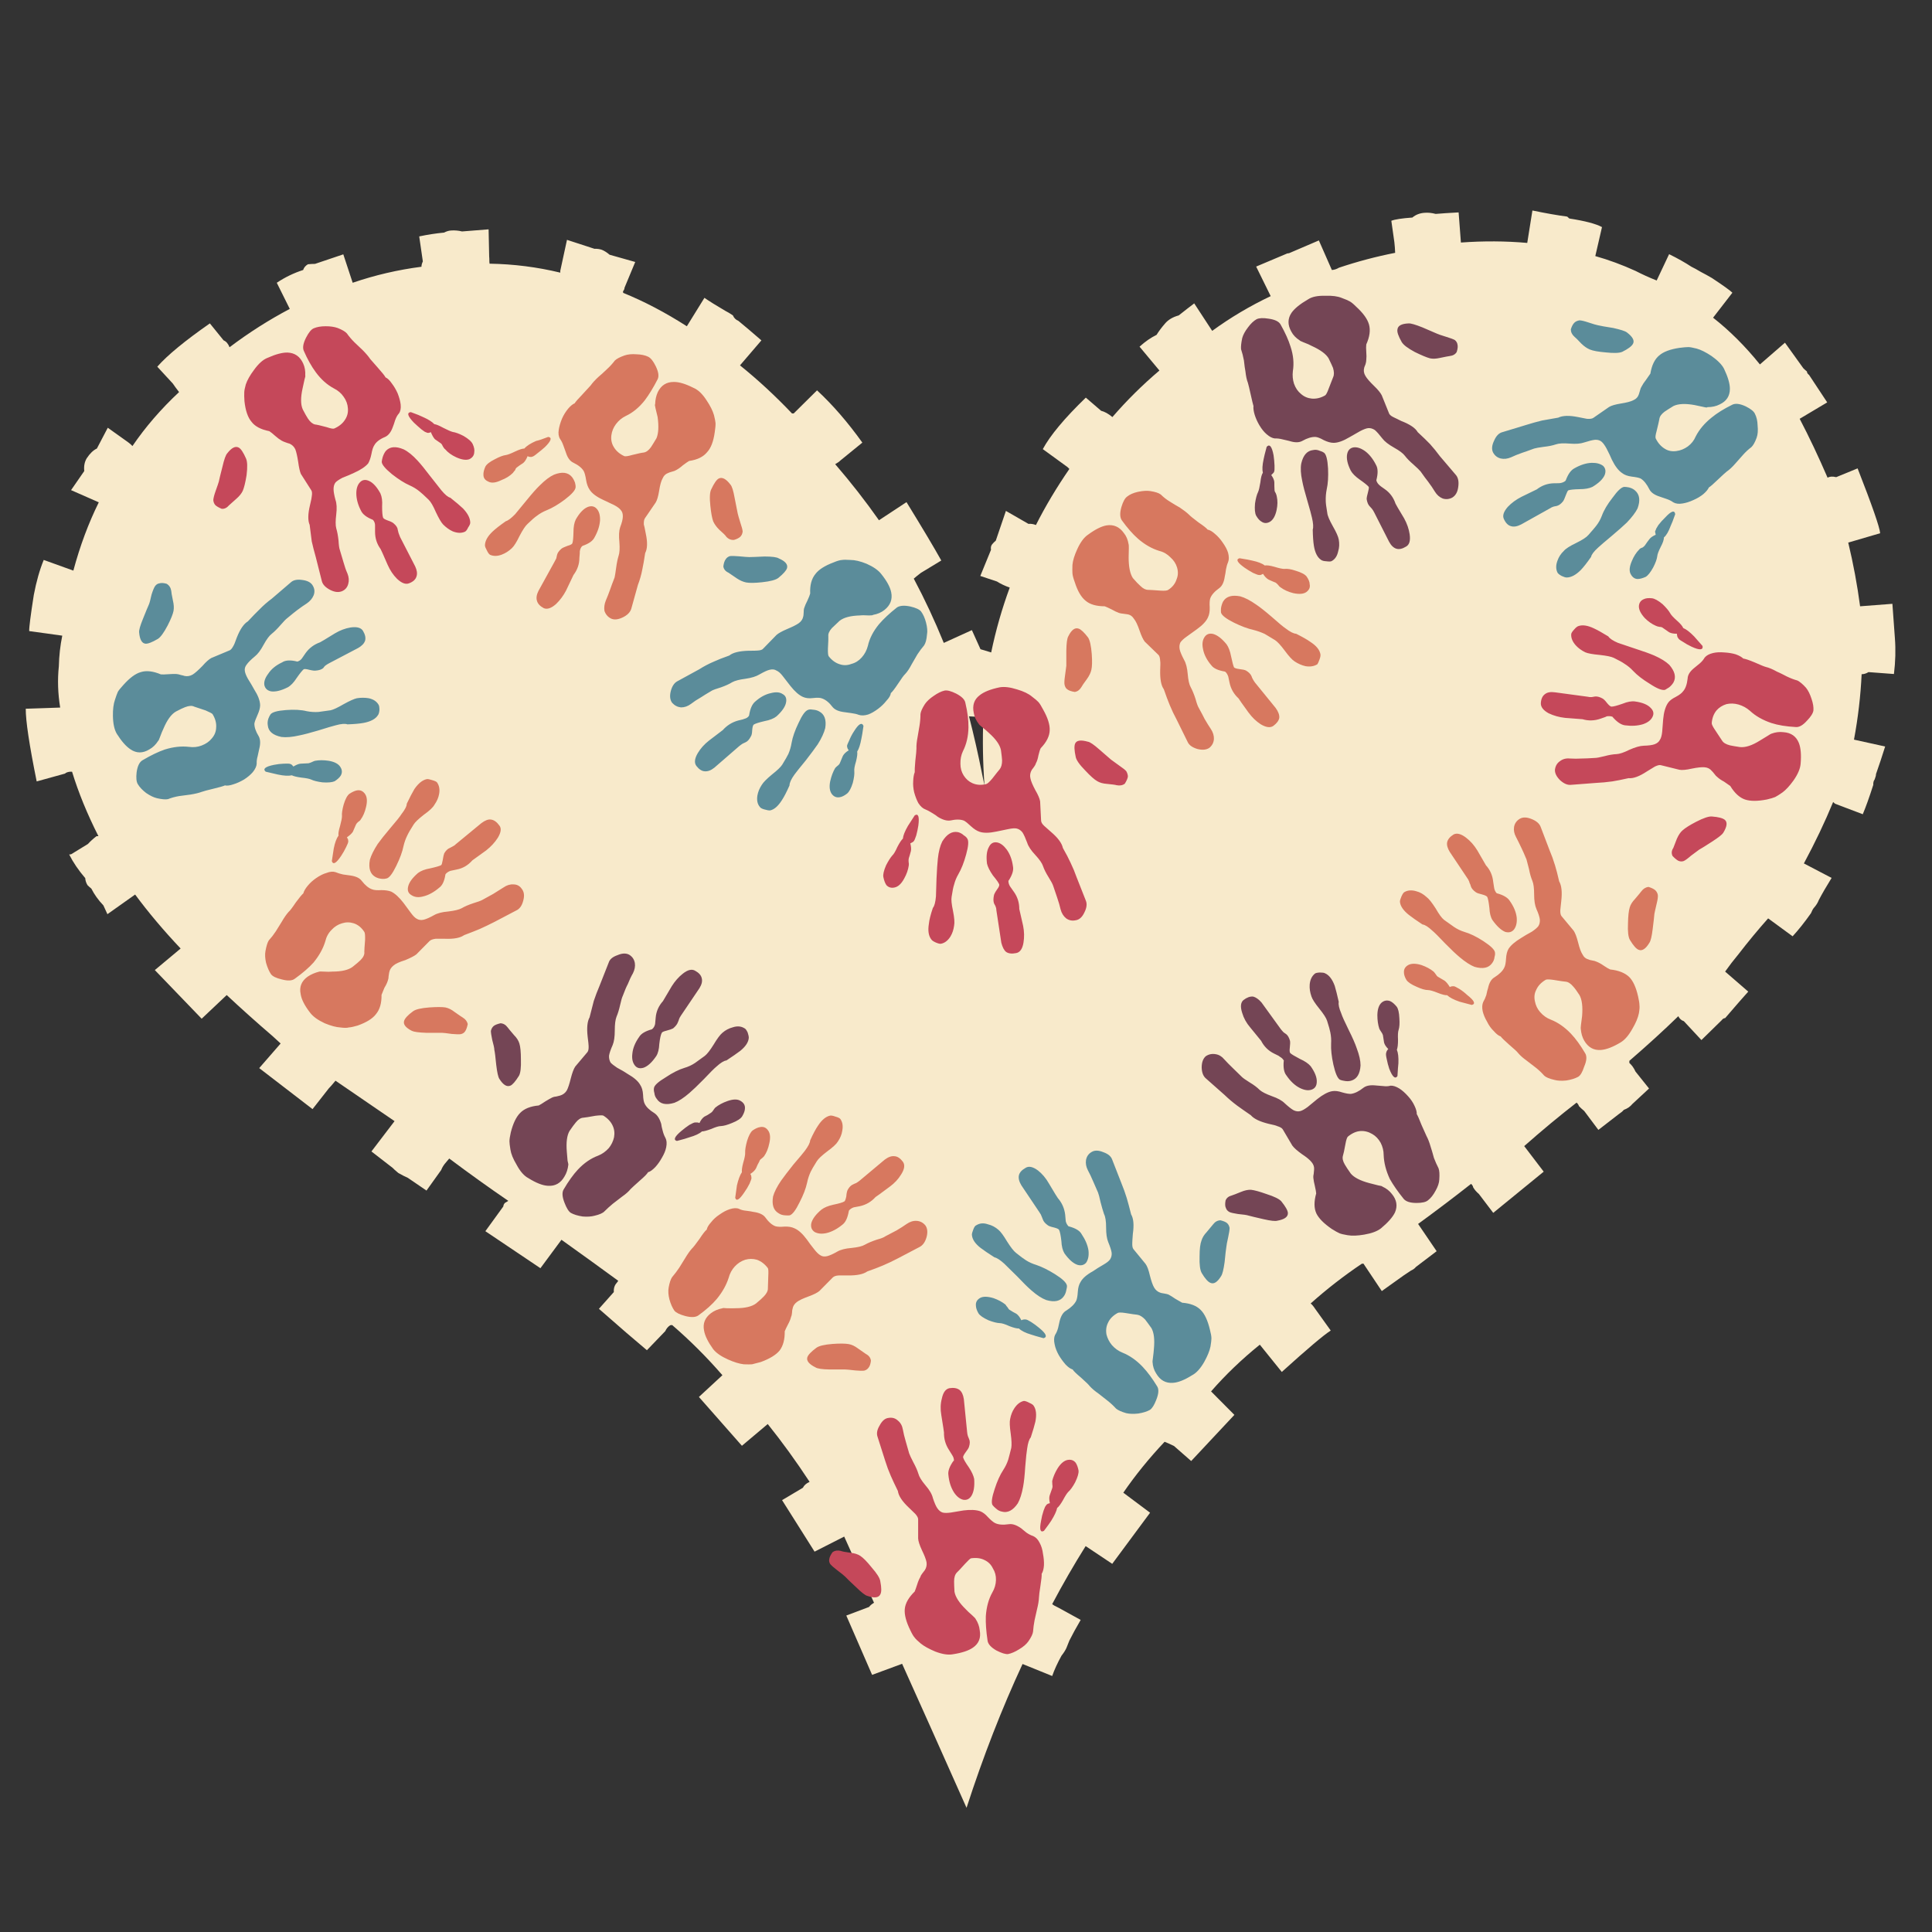 <?xml version="1.0" encoding="utf-8"?>
<!-- Generator: Adobe Illustrator 16.0.0, SVG Export Plug-In . SVG Version: 6.00 Build 0)  -->
<!DOCTYPE svg PUBLIC "-//W3C//DTD SVG 1.1//EN" "http://www.w3.org/Graphics/SVG/1.1/DTD/svg11.dtd">
<svg version="1.1" id="Layer_1" xmlns="http://www.w3.org/2000/svg" xmlns:xlink="http://www.w3.org/1999/xlink" x="0px" y="0px"
	 width="300px" height="300px" viewBox="0 0 300 300" enable-background="new 0 0 300 300" xml:space="preserve">
<rect x="0" y="0" width="300" height="300" fill="#333333" stroke="none"/>
<g>
	<path fill-rule="evenodd" clip-rule="evenodd" fill="#F8EACB" d="M152.695,111.353l-2.227-0.119
		c0.752,2.923,1.436,5.934,2.049,9.034l0.355,1.688C152.615,118.442,152.557,114.907,152.695,111.353z M200.162,39.318l4.631-1.984
		l2.019,4.591c0.376-0.02,0.742-0.139,1.098-0.355c2.89-0.968,5.8-1.738,8.729-2.311c-0.02-0.553-0.06-1.096-0.119-1.629
		l-0.475-3.347c0.534-0.217,1.622-0.385,3.266-0.503c0.534-0.454,1.188-0.701,1.958-0.741c0.516-0.039,1.069,0.02,1.663,0.178
		c0.91-0.079,2.098-0.158,3.563-0.236l0.355,4.679c3.523-0.256,6.957-0.236,10.301,0.06l0.802-5.035
		c2.098,0.434,3.899,0.75,5.403,0.948l0.326,0.296c2.435,0.375,4.127,0.819,5.076,1.333l-1.039,4.502
		c2.098,0.592,4.186,1.363,6.264,2.311c0.99,0.514,2.078,1.007,3.266,1.481l1.93-4.088c1.326,0.652,2.483,1.304,3.474,1.956
		c0.376,0.178,0.86,0.444,1.454,0.799c0.574,0.296,1.147,0.612,1.722,0.948c1.762,1.165,2.82,1.925,3.177,2.281l-2.999,3.88
		c2.573,2.014,4.998,4.433,7.273,7.257l3.889-3.377l2.851,3.969c0.177,0.177,0.365,0.345,0.563,0.503
		c0,0.198,0.108,0.375,0.327,0.533l2.819,4.265l-4.275,2.547c1.484,2.843,2.93,5.894,4.335,9.152
		c0.316-0.197,0.762-0.228,1.336-0.089l3.324-1.362c2.257,5.766,3.424,9.123,3.503,10.07l-4.957,1.452
		c0.792,3.297,1.405,6.595,1.841,9.893l5.016-0.386c0.12,1.659,0.248,3.436,0.387,5.332c0.139,1.797,0.089,3.653-0.148,5.569
		l-3.948-0.296c-0.356,0.217-0.712,0.326-1.068,0.326c-0.159,3.377-0.555,6.764-1.188,10.159l4.839,1.067
		c-0.476,1.521-0.951,2.952-1.425,4.295c0.02,0.138-0.05,0.414-0.208,0.829c-0.158,0.197-0.229,0.474-0.208,0.83
		c-0.614,1.915-1.157,3.436-1.633,4.561l-4.305-1.629l-0.297-0.267c-1.267,3.081-2.78,6.259-4.542,9.537l4.305,2.251
		c-0.831,1.343-1.494,2.488-1.989,3.437c-0.157,0.414-0.405,0.809-0.742,1.185c-0.157,0.178-0.316,0.464-0.474,0.858
		c-0.99,1.402-1.94,2.597-2.851,3.584l-3.8-2.784c-1.563,1.757-3.106,3.623-4.631,5.598c-0.693,0.829-1.376,1.717-2.049,2.666
		l3.593,3.11c-0.871,0.967-1.82,2.054-2.851,3.258c-0.157,0.197-0.405,0.483-0.742,0.858c-0.197,0-0.376,0.109-0.534,0.326
		c-1.028,1.007-2.077,2.034-3.146,3.08l-2.73-2.932c-0.376-0.118-0.663-0.375-0.861-0.771c-2.275,2.212-4.81,4.522-7.599,6.931
		v0.326c0.395,0.355,0.712,0.8,0.949,1.333l2.107,2.636l-2.583,2.399c-0.336,0.415-0.781,0.721-1.336,0.919
		c-0.177,0.217-0.435,0.434-0.771,0.651l-3.177,2.458l-2.197-2.933c-0.376-0.315-0.652-0.572-0.831-0.77
		c-0.04-0.178-0.158-0.355-0.356-0.533c-2.651,2.054-5.363,4.305-8.133,6.753l3.027,3.969l-7.837,6.398l-2.227-2.933
		c-0.376-0.315-0.673-0.662-0.891-1.036c-0.02-0.178-0.129-0.356-0.326-0.534c-2.633,2.073-5.374,4.147-8.223,6.221l2.879,4.235
		l-3.235,2.458c-0.139,0.198-0.396,0.386-0.772,0.563c-0.355,0.237-0.712,0.474-1.068,0.711l-3.443,2.458l-2.85-4.265l-0.268,0.029
		c-2.811,1.896-5.452,3.949-7.926,6.161c0.217,0.178,0.436,0.434,0.653,0.77l2.464,3.436c-1.069,0.672-3.603,2.814-7.6,6.428
		l-3.414-4.235c-2.811,2.271-5.333,4.689-7.569,7.257l3.621,3.643l-6.709,7.168l-2.672-2.34c-0.613-0.296-1.099-0.514-1.454-0.651
		c-2.435,2.587-4.571,5.223-6.412,7.908l4.156,3.11l-5.878,7.938l-4.127-2.755c-1.82,2.902-3.552,5.904-5.194,9.004
		c0.178,0.158,0.484,0.336,0.92,0.533l3.504,1.925c-0.694,1.185-1.277,2.252-1.753,3.199c-0.157,0.415-0.316,0.81-0.474,1.185
		c-0.179,0.375-0.426,0.761-0.742,1.155c-0.634,1.146-1.119,2.202-1.455,3.169l-4.602-1.865c-3.206,6.892-6.105,14.335-8.698,22.333
		c-3.997-8.984-7.332-16.439-10.004-22.363l-4.66,1.719l-4.008-9.212l3.533-1.333c0.178-0.237,0.436-0.454,0.772-0.652
		c-2.434-5.39-3.978-8.816-4.631-10.277l-4.601,2.34l-5.047-7.997l3.236-1.925c0.178-0.376,0.524-0.682,1.039-0.918
		c-2.098-3.199-4.265-6.191-6.501-8.976l-4.008,3.377l-6.679-7.582l3.651-3.377c-2.434-2.804-5.036-5.401-7.807-7.79l-0.297,0.029
		c-0.337,0.218-0.594,0.523-0.772,0.919l-2.85,2.962c-1.801-1.501-4.285-3.644-7.45-6.428l2.315-2.606
		c-0.04-0.593,0.119-1.076,0.475-1.451l0.208-0.297c-2.533-1.856-5.472-3.979-8.816-6.368l-3.266,4.414l-8.55-5.746l2.792-3.851
		c0-0.178,0.079-0.356,0.237-0.534l0.534-0.325c-2.949-2.015-6.006-4.206-9.172-6.575c-0.159,0.197-0.316,0.385-0.476,0.563
		c-0.356,0.395-0.613,0.8-0.771,1.215l-2.286,3.198l-2.909-1.984c-0.417-0.178-0.901-0.425-1.456-0.74
		c-0.435-0.356-0.731-0.622-0.891-0.8l-3.294-2.548l3.591-4.709c-2.968-2.034-6.025-4.127-9.172-6.279
		c-0.138,0.178-0.287,0.355-0.445,0.533c-0.199,0.236-0.386,0.444-0.564,0.622l-2.553,3.258l-8.282-6.368l3.325-3.821
		c-0.376-0.354-0.762-0.711-1.159-1.065c-2.592-2.231-4.997-4.384-7.213-6.458l-3.889,3.674l-7.273-7.553l4.008-3.347
		c-2.652-2.804-5.007-5.598-7.065-8.382l-4.304,3.051l-0.624-1.363c-0.792-0.829-1.415-1.698-1.87-2.606
		c-0.218-0.178-0.417-0.356-0.594-0.533c-0.218-0.355-0.337-0.721-0.356-1.096c-1.049-1.225-1.88-2.449-2.494-3.673l0.297-0.03
		l2.613-1.6c0.375-0.415,0.821-0.82,1.336-1.214h0.297c-1.742-3.436-3.107-6.773-4.097-10.011h-0.297
		c-0.375,0.039-0.643,0.138-0.801,0.296l-4.394,1.214C4.544,115.648,3.981,111.886,4,110.05l5.344-0.178
		c-0.356-2.192-0.426-4.324-0.208-6.397c0.04-1.659,0.218-3.249,0.534-4.77l-5.135-0.71c-0.02-0.573,0.217-2.439,0.712-5.598
		c0.396-2.093,0.91-3.91,1.543-5.45l4.601,1.658c1.03-3.831,2.346-7.365,3.949-10.603l-4.305-1.896l2.049-2.962
		c-0.08-0.77,0.049-1.432,0.385-1.985c0.495-0.75,1.02-1.253,1.574-1.51l1.692-3.229l3.236,2.311
		c0.217,0.158,0.415,0.336,0.594,0.534c2.018-2.962,4.433-5.756,7.243-8.383c-0.415-0.533-0.742-0.978-0.98-1.333l-2.404-2.607
		c1.563-1.777,4.285-4.018,8.164-6.723l2.137,2.636c0.396,0.158,0.703,0.513,0.92,1.066c3.009-2.271,6.125-4.255,9.351-5.953
		l-2.018-4.059c1.266-0.849,2.631-1.51,4.096-1.984c0.119-0.375,0.366-0.671,0.742-0.889c0.396-0.04,0.762-0.059,1.099-0.059
		c1.464-0.494,2.928-0.987,4.393-1.481l1.455,4.413c3.463-1.185,7.025-2.014,10.687-2.487c-0.02-0.198,0.049-0.475,0.208-0.83
		l-0.563-3.88c1.306-0.277,2.592-0.474,3.859-0.593c0.375-0.197,0.742-0.306,1.098-0.326c0.574-0.04,1.138,0.01,1.692,0.148
		c1.464-0.119,2.84-0.228,4.126-0.327l0.088,4.207c0.02,0.158,0.03,0.435,0.03,0.829l0.03,0.296c3.74,0.06,7.401,0.524,10.983,1.393
		v-0.296l1.039-4.798l4.275,1.393c0.396-0.02,0.771,0.029,1.128,0.148c0.395,0.158,0.801,0.415,1.216,0.77l3.979,1.125l-1.663,3.999
		c0,0.178-0.079,0.365-0.238,0.563l0.03,0.237c3.226,1.303,6.521,3.031,9.886,5.183l2.73-4.413c0.772,0.533,1.851,1.204,3.235,2.014
		c0.356,0.178,0.752,0.415,1.188,0.711c0.159,0.395,0.445,0.681,0.862,0.858c0.989,0.81,2.176,1.817,3.562,3.022l-3.325,3.88
		c2.771,2.231,5.462,4.719,8.075,7.464h0.267l3.621-3.584c2.415,2.231,4.76,4.937,7.036,8.116l-3.384,2.755
		c-0.198,0.197-0.475,0.395-0.832,0.592c2.435,2.824,4.701,5.726,6.798,8.708l4.274-2.814c2.514,4.088,4.315,7.108,5.403,9.064
		l-3.176,1.925c-0.535,0.414-0.9,0.71-1.098,0.889c1.722,3.238,3.275,6.565,4.66,9.981l4.364-1.984l1.336,2.962l1.662,0.503
		c0.712-3.436,1.672-6.793,2.879-10.071c-0.771-0.276-1.434-0.592-1.988-0.947l-2.582-0.859l1.661-4.058
		c-0.06-0.355,0-0.642,0.179-0.858c0.178-0.218,0.367-0.405,0.563-0.563l1.573-4.621l3.503,2.014
		c0.377-0.039,0.763,0.02,1.158,0.178c1.464-2.902,3.196-5.805,5.194-8.708l-0.297-0.296l-3.829-2.784
		c1.148-2.133,3.375-4.799,6.68-7.997l2.375,2.044c0.554,0.137,1.138,0.464,1.751,0.977c2.236-2.587,4.671-4.996,7.303-7.228
		l-3.087-3.702c0.87-0.79,1.751-1.402,2.642-1.836c0.356-0.573,0.792-1.155,1.306-1.748c0.495-0.592,1.207-1.017,2.138-1.273
		c1.049-0.83,1.851-1.451,2.404-1.866l2.791,4.266c2.85-2.074,5.877-3.871,9.084-5.391l-2.257-4.591l4.839-2.043L200.162,39.318z"/>
	<path fill-rule="evenodd" clip-rule="evenodd" fill="#D7785F" d="M114.075,77.32c0.237,1.244,0.395,2.044,0.474,2.399
		c0.04,0.197,0.179,0.682,0.416,1.452c0.218,0.632,0.336,1.086,0.356,1.362c-0.04,0.336-0.159,0.602-0.356,0.8
		c-0.198,0.197-0.524,0.365-0.979,0.503c-0.476,0.04-0.881-0.128-1.218-0.503c-0.099-0.178-0.465-0.543-1.098-1.096
		c-0.415-0.415-0.722-0.839-0.92-1.273c-0.178-0.475-0.327-1.274-0.445-2.4c-0.139-1.303-0.089-2.171,0.148-2.606
		c0.436-0.929,0.821-1.481,1.158-1.659c0.535-0.257,1.138,0.059,1.811,0.948C113.658,75.504,113.876,76.194,114.075,77.32z
		 M107.692,60.23c0.712,0.296,1.384,0.938,2.018,1.925c0.574,0.849,0.959,1.619,1.158,2.31c0.138,0.553,0.218,0.958,0.238,1.214
		c0.02,0.316-0.02,0.79-0.12,1.422c-0.197,1.441-0.593,2.479-1.187,3.11c-0.594,0.731-1.524,1.185-2.79,1.363
		c-0.238,0.138-0.564,0.365-0.98,0.681c-0.356,0.316-0.703,0.563-1.039,0.741c-0.158,0.099-0.366,0.177-0.623,0.236
		c-0.337,0.099-0.515,0.159-0.534,0.178c-0.456,0.158-0.772,0.454-0.95,0.889c-0.217,0.375-0.396,1.017-0.534,1.925
		c-0.139,0.849-0.316,1.451-0.535,1.807l-1.663,2.429c-0.138,0.197-0.197,0.523-0.177,0.978c0.059,0.178,0.158,0.642,0.297,1.392
		c0.297,1.363,0.267,2.379-0.089,3.051c-0.159,1.066-0.308,1.916-0.445,2.547c-0.159,0.83-0.386,1.629-0.683,2.399l-1.039,3.732
		c-0.178,0.533-0.613,0.968-1.306,1.303c-0.733,0.356-1.346,0.415-1.841,0.178c-0.495-0.256-0.831-0.651-1.009-1.185
		c-0.079-0.513-0.01-1.046,0.208-1.599c0.218-0.494,0.445-1.077,0.683-1.748c0.119-0.355,0.347-0.968,0.683-1.836
		c0.06-0.256,0.138-0.75,0.238-1.481c0.099-0.75,0.228-1.382,0.386-1.896c0.158-0.455,0.198-1.165,0.119-2.133
		c-0.099-0.987-0.059-1.748,0.119-2.28c0.277-0.731,0.416-1.284,0.416-1.659c0.02-0.435-0.089-0.78-0.327-1.037
		c-0.198-0.257-0.543-0.514-1.039-0.771c-0.692-0.335-1.277-0.612-1.751-0.829c-1.01-0.474-1.693-0.997-2.049-1.57
		c-0.257-0.375-0.435-0.869-0.534-1.481c-0.099-0.632-0.218-1.086-0.357-1.363c-0.277-0.493-0.821-0.938-1.632-1.333
		c-0.515-0.237-0.9-0.77-1.158-1.6c-0.079-0.237-0.208-0.592-0.386-1.066c-0.138-0.395-0.307-0.73-0.504-1.007
		c-0.238-0.375-0.308-0.859-0.208-1.452c0.079-0.513,0.247-1.086,0.505-1.718c0.257-0.573,0.574-1.085,0.95-1.541
		c0.375-0.434,0.712-0.71,1.009-0.829c0.158-0.257,0.564-0.721,1.217-1.393c0.673-0.75,1.098-1.214,1.277-1.392
		c0.277-0.395,0.683-0.839,1.217-1.333c0.337-0.276,0.772-0.671,1.307-1.185c0.455-0.415,0.86-0.859,1.217-1.333
		c0.277-0.276,0.782-0.543,1.514-0.799c0.515-0.178,1.138-0.237,1.871-0.178c0.731,0.02,1.336,0.148,1.811,0.385
		c0.396,0.197,0.782,0.682,1.158,1.452c0.435,0.889,0.535,1.569,0.297,2.044c-0.672,1.303-1.335,2.389-1.988,3.258
		c-0.871,1.105-1.851,1.915-2.94,2.429c-0.613,0.296-1.127,0.721-1.543,1.274c-0.395,0.533-0.633,1.115-0.712,1.747
		c-0.079,0.652,0.04,1.244,0.356,1.777c0.356,0.612,0.891,1.086,1.603,1.422c0.159,0.099,0.574,0.049,1.248-0.148
		c0.95-0.237,1.553-0.366,1.811-0.385c0.396-0.059,0.772-0.335,1.128-0.829c0.197-0.296,0.484-0.76,0.86-1.392
		c0.316-0.75,0.376-1.846,0.178-3.288c-0.079-0.296-0.188-0.75-0.327-1.363c-0.099-0.395-0.118-0.602-0.059-0.622
		c0.02-0.711,0.159-1.343,0.416-1.896c0.514-1.046,1.336-1.57,2.463-1.57C105.416,59.292,106.445,59.598,107.692,60.23z
		 M75.809,74.773c-0.494-0.217-0.742-0.563-0.742-1.037c-0.02-0.355,0.079-0.78,0.296-1.274c0.199-0.375,0.694-0.76,1.484-1.155
		c0.693-0.375,1.267-0.592,1.722-0.651c0.277-0.039,0.762-0.227,1.455-0.563c0.634-0.296,1.099-0.444,1.396-0.444
		c0.356-0.415,0.97-0.81,1.84-1.185c0.336-0.059,0.96-0.267,1.871-0.622c0.633,0.099,0.455,0.631-0.535,1.599
		c-0.376,0.336-0.772,0.662-1.188,0.978c-0.396,0.336-0.663,0.503-0.801,0.503c-0.06,0.04-0.148,0.049-0.268,0.03
		c-0.138,0-0.277-0.04-0.415-0.119c-0.198,0.494-0.425,0.849-0.683,1.066c-0.376,0.237-0.703,0.464-0.98,0.681
		c-0.118,0.079-0.208,0.218-0.267,0.415c-0.159,0.177-0.277,0.326-0.356,0.444c-0.475,0.474-1.079,0.849-1.811,1.125
		C76.977,74.98,76.304,75.05,75.809,74.773z M89.287,74.951c0.079,0.276,0.108,0.523,0.089,0.741
		c-0.04,0.434-0.604,1.066-1.692,1.896c-1.009,0.75-1.93,1.293-2.761,1.629c-0.593,0.237-1.118,0.533-1.573,0.889
		c-0.297,0.197-0.772,0.612-1.425,1.244c-0.336,0.296-0.752,0.918-1.247,1.867c-0.456,0.947-0.851,1.58-1.187,1.896
		c-0.476,0.454-1,0.79-1.574,1.007c-0.673,0.257-1.277,0.267-1.812,0.03c-0.158-0.079-0.326-0.307-0.504-0.681
		c-0.198-0.355-0.297-0.612-0.297-0.77c0-0.691,0.396-1.412,1.188-2.163c0.436-0.415,1.118-0.948,2.048-1.6
		c0.357-0.098,0.841-0.464,1.455-1.096c0.277-0.335,0.871-1.056,1.781-2.163c0.832-1.026,1.514-1.797,2.048-2.31
		c0.812-0.81,1.544-1.363,2.198-1.659c1.247-0.494,2.176-0.375,2.79,0.355C89.01,74.319,89.168,74.615,89.287,74.951z
		 M67.854,121.482c0.356,0.494,0.465,1.106,0.326,1.837c-0.099,0.553-0.336,1.096-0.712,1.629c-0.218,0.415-0.772,0.938-1.663,1.57
		c-0.832,0.652-1.355,1.155-1.574,1.51c-0.494,0.771-0.821,1.333-0.979,1.689c-0.257,0.513-0.455,1.066-0.593,1.658
		c-0.178,0.889-0.554,1.916-1.128,3.081c-0.594,1.224-1.099,1.876-1.515,1.955c-0.197,0.059-0.435,0.079-0.712,0.059
		c-0.396-0.039-0.733-0.138-1.01-0.296c-0.811-0.454-1.098-1.343-0.86-2.666c0.198-0.69,0.604-1.51,1.217-2.458
		c0.436-0.612,1.079-1.422,1.93-2.429c0.95-1.105,1.534-1.836,1.751-2.191c0.554-0.711,0.832-1.254,0.832-1.629
		c0.474-0.987,0.871-1.748,1.188-2.281c0.613-0.889,1.256-1.402,1.929-1.54c0.178-0.02,0.445,0.029,0.801,0.148
		C67.498,121.246,67.755,121.364,67.854,121.482z M86.496,86.177c0.06-0.296,0.277-0.612,0.653-0.948
		c0.158-0.138,0.485-0.296,0.979-0.474c0.436-0.118,0.683-0.247,0.742-0.384c0.1-0.257,0.159-0.84,0.178-1.748
		c0-0.81,0.119-1.461,0.356-1.955c0.574-1.007,1.178-1.649,1.812-1.925c0.574-0.237,1.048-0.159,1.424,0.237
		c0.376,0.395,0.554,0.997,0.534,1.807c-0.059,0.869-0.346,1.757-0.86,2.666c-0.257,0.533-0.871,0.968-1.84,1.303l-0.12,0.089
		c-0.177,0.197-0.286,0.464-0.326,0.799c0.02,0.02,0,0.346-0.06,0.978c0,0.967-0.307,1.855-0.92,2.666
		c-0.02,0.02-0.406,0.829-1.158,2.429c-0.416,0.79-0.931,1.481-1.544,2.073c-0.732,0.652-1.365,0.869-1.899,0.652
		c-0.594-0.316-0.95-0.701-1.069-1.155c-0.138-0.435-0.059-0.948,0.238-1.541l2.464-4.472c0.118-0.217,0.218-0.405,0.297-0.563
		C86.397,86.572,86.437,86.394,86.496,86.177z M70.289,131.435c0.177-0.079,0.356-0.207,0.534-0.385l3.919-3.229
		c0.574-0.435,1.068-0.622,1.484-0.563c0.474,0.06,0.91,0.366,1.306,0.918c0.356,0.435,0.277,1.077-0.238,1.925
		c-0.455,0.711-1.059,1.363-1.81,1.956c-1.405,1.026-2.118,1.54-2.138,1.54c-0.673,0.77-1.484,1.244-2.435,1.422
		c-0.613,0.138-0.939,0.207-0.979,0.207c-0.317,0.119-0.564,0.287-0.742,0.503l-0.03,0.089c-0.159,1.007-0.476,1.678-0.95,2.015
		c-0.832,0.71-1.663,1.165-2.494,1.362c-0.732,0.197-1.345,0.128-1.84-0.208c-0.475-0.277-0.643-0.71-0.504-1.303
		c0.138-0.652,0.653-1.363,1.543-2.133c0.456-0.335,1.078-0.573,1.87-0.711c0.891-0.197,1.465-0.365,1.722-0.503
		c0.079-0.059,0.158-0.316,0.237-0.77c0.079-0.514,0.158-0.869,0.237-1.066c0.258-0.435,0.545-0.711,0.862-0.83
		C70.021,131.573,70.169,131.494,70.289,131.435z M78.184,137.803c0.515-0.355,1.03-0.513,1.544-0.474
		c0.554,0,0.99,0.237,1.306,0.711c0.356,0.454,0.426,1.066,0.208,1.836c-0.198,0.771-0.564,1.274-1.098,1.511l-3.384,1.777
		c-0.772,0.395-1.534,0.76-2.286,1.096c-0.614,0.257-1.415,0.573-2.404,0.947c-0.614,0.435-1.613,0.623-2.999,0.563
		c-0.792,0-1.266,0-1.425,0c-0.455,0.06-0.771,0.178-0.95,0.356l-2.048,2.073c-0.337,0.256-0.911,0.552-1.722,0.889
		c-0.891,0.276-1.495,0.552-1.812,0.829c-0.375,0.296-0.603,0.662-0.682,1.097c-0.02,0.059-0.049,0.246-0.089,0.563
		c0,0.257-0.04,0.483-0.119,0.681c-0.099,0.336-0.277,0.712-0.534,1.126c-0.198,0.494-0.346,0.858-0.445,1.096
		c0.02,1.284-0.267,2.28-0.861,2.991c-0.515,0.691-1.465,1.284-2.85,1.777c-0.594,0.178-1.059,0.276-1.396,0.297
		c-0.257,0.079-0.682,0.079-1.276,0c-0.673-0.04-1.484-0.257-2.435-0.651c-1.068-0.494-1.83-1.047-2.286-1.659
		c-0.851-1.105-1.336-2.063-1.454-2.873c-0.238-1.105,0.118-2.004,1.068-2.695c0.515-0.355,1.128-0.622,1.841-0.8
		c0-0.02,0.198-0.02,0.594,0c0.634,0.04,1.108,0.04,1.425,0c1.445,0,2.494-0.247,3.147-0.74c0.574-0.455,0.98-0.8,1.217-1.037
		c0.455-0.455,0.653-0.889,0.593-1.304c0-0.237,0.04-0.849,0.119-1.836c0.02-0.691-0.02-1.105-0.119-1.244
		c-0.435-0.671-0.979-1.115-1.632-1.333c-0.614-0.197-1.228-0.197-1.841,0c-0.614,0.177-1.147,0.514-1.603,1.007
		c-0.495,0.494-0.821,1.086-0.98,1.777c-0.336,1.125-0.95,2.231-1.84,3.317c-0.712,0.79-1.672,1.619-2.879,2.488
		c-0.416,0.336-1.099,0.375-2.049,0.119c-0.851-0.197-1.405-0.465-1.662-0.801c-0.297-0.434-0.554-1.026-0.772-1.777
		c-0.158-0.71-0.188-1.322-0.089-1.836c0.139-0.77,0.308-1.313,0.505-1.629c0.396-0.435,0.762-0.908,1.099-1.422
		c0.415-0.651,0.722-1.145,0.919-1.481c0.376-0.651,0.733-1.165,1.069-1.54c0.197-0.158,0.574-0.651,1.128-1.481
		c0.554-0.75,0.939-1.214,1.157-1.392c0.079-0.336,0.308-0.731,0.683-1.185c0.356-0.435,0.792-0.83,1.306-1.185
		c0.574-0.395,1.109-0.662,1.604-0.8c0.554-0.217,1.028-0.256,1.424-0.119c0.316,0.138,0.702,0.257,1.158,0.356
		c0.495,0.059,0.851,0.108,1.069,0.148c0.891,0.119,1.494,0.395,1.811,0.829c0.554,0.711,1.098,1.155,1.633,1.333
		c0.297,0.119,0.772,0.158,1.425,0.119c0.633,0,1.148,0.079,1.543,0.237c0.594,0.296,1.227,0.879,1.9,1.748
		c0.316,0.414,0.702,0.938,1.158,1.569c0.336,0.454,0.633,0.75,0.891,0.889c0.316,0.197,0.683,0.247,1.098,0.148
		c0.396-0.099,0.93-0.335,1.603-0.711c0.514-0.296,1.247-0.484,2.197-0.563c0.989-0.119,1.682-0.286,2.078-0.504
		c0.475-0.276,1.068-0.533,1.781-0.77c0.712-0.217,1.177-0.385,1.395-0.503c0.792-0.435,1.366-0.751,1.722-0.948
		C77.175,138.435,77.71,138.099,78.184,137.803z M70.169,160.551c-0.831-0.119-1.355-0.178-1.573-0.178c-0.357,0-1.168,0-2.435,0
		c-1.128-0.04-1.86-0.139-2.196-0.296c-0.97-0.494-1.375-1.008-1.218-1.541c0.12-0.414,0.584-0.918,1.396-1.51
		c0.396-0.297,1.237-0.494,2.523-0.593c1.147-0.079,1.979-0.079,2.494,0c0.475,0.099,0.94,0.325,1.395,0.682
		c0.693,0.493,1.128,0.789,1.306,0.889c0.416,0.256,0.673,0.592,0.772,1.007c-0.099,0.493-0.228,0.858-0.386,1.096
		c-0.138,0.237-0.366,0.396-0.683,0.474C71.288,160.62,70.822,160.609,70.169,160.551z M53.368,124.918
		c0.257-0.849,0.554-1.402,0.891-1.659c0.455-0.296,0.851-0.474,1.188-0.533c0.494-0.079,0.9,0.098,1.216,0.533
		c0.337,0.454,0.396,1.136,0.179,2.044c-0.179,0.79-0.456,1.441-0.832,1.955c-0.079,0.138-0.218,0.267-0.415,0.385
		c-0.159,0.138-0.268,0.277-0.327,0.415c-0.158,0.335-0.316,0.701-0.475,1.096c-0.178,0.276-0.485,0.563-0.92,0.859
		c0.059,0.119,0.118,0.237,0.178,0.355c0.02,0.138,0.029,0.237,0.029,0.296c0,0.138-0.109,0.425-0.326,0.859
		c-0.237,0.493-0.495,0.947-0.772,1.362c-0.772,1.165-1.257,1.441-1.455,0.83c0.139-0.968,0.237-1.619,0.297-1.955
		c0.178-0.908,0.426-1.58,0.742-2.014c-0.06-0.276,0.02-0.77,0.237-1.481c0.198-0.73,0.297-1.244,0.297-1.54
		C53.061,126.311,53.15,125.708,53.368,124.918z M138.149,184.275c-1.405,1.047-2.137,1.58-2.196,1.6
		c-0.653,0.73-1.465,1.205-2.434,1.422c-0.613,0.118-0.931,0.178-0.95,0.178c-0.337,0.119-0.584,0.286-0.742,0.504l-0.03,0.118
		c-0.178,0.987-0.484,1.658-0.92,2.015c-0.851,0.71-1.702,1.165-2.552,1.362c-0.733,0.158-1.347,0.099-1.841-0.178
		c-0.456-0.315-0.624-0.771-0.505-1.363c0.179-0.671,0.703-1.372,1.574-2.103c0.436-0.336,1.059-0.593,1.871-0.77
		c0.871-0.178,1.434-0.346,1.691-0.504c0.1-0.06,0.199-0.315,0.297-0.771c0.04-0.513,0.119-0.869,0.238-1.066
		c0.238-0.414,0.504-0.681,0.801-0.799c0.198-0.1,0.356-0.168,0.476-0.208c0.177-0.099,0.366-0.227,0.563-0.385l3.889-3.258
		c0.554-0.415,1.059-0.593,1.513-0.533c0.456,0.02,0.891,0.306,1.307,0.858c0.356,0.493,0.257,1.165-0.297,2.015
		C139.484,183.101,138.901,183.724,138.149,184.275z M127.017,174.798c0.594-0.908,1.228-1.433,1.901-1.569
		c0.197-0.021,0.454,0.029,0.771,0.147c0.436,0.118,0.703,0.247,0.802,0.385c0.337,0.474,0.436,1.077,0.297,1.807
		c-0.08,0.573-0.307,1.136-0.683,1.688c-0.218,0.375-0.772,0.889-1.663,1.54c-0.832,0.633-1.366,1.136-1.603,1.511
		c-0.495,0.79-0.812,1.333-0.95,1.629c-0.257,0.553-0.445,1.126-0.564,1.719c-0.198,0.908-0.583,1.915-1.157,3.021
		c-0.594,1.225-1.108,1.905-1.544,2.044c-0.178,0.02-0.405,0.02-0.682,0c-0.417-0.02-0.762-0.129-1.039-0.326
		c-0.792-0.454-1.079-1.322-0.862-2.606c0.198-0.71,0.613-1.53,1.247-2.458c0.436-0.612,1.069-1.441,1.9-2.488
		c0.95-1.105,1.543-1.816,1.781-2.132c0.535-0.711,0.812-1.255,0.832-1.63C126.255,176.071,126.661,175.312,127.017,174.798z
		 M143.7,190.289c0.316,0.454,0.376,1.056,0.178,1.807c-0.218,0.77-0.583,1.283-1.098,1.54l-3.384,1.776
		c-0.752,0.396-1.524,0.761-2.315,1.097c-0.594,0.256-1.396,0.563-2.405,0.918c-0.613,0.435-1.613,0.642-2.998,0.622
		c-0.772,0-1.247,0-1.425,0c-0.436,0.02-0.752,0.128-0.95,0.325l-2.048,2.074c-0.316,0.276-0.88,0.563-1.692,0.858
		c-0.871,0.316-1.474,0.603-1.811,0.859c-0.396,0.296-0.623,0.651-0.683,1.066c-0.04,0.079-0.069,0.296-0.089,0.651
		c-0.02,0.257-0.069,0.464-0.148,0.622c-0.079,0.336-0.237,0.721-0.475,1.155c-0.238,0.454-0.406,0.81-0.504,1.066
		c0.02,1.264-0.248,2.261-0.801,2.991c-0.555,0.671-1.524,1.264-2.91,1.777c-0.594,0.158-1.049,0.276-1.366,0.355
		c-0.257,0.02-0.683,0.02-1.276,0c-0.693-0.079-1.504-0.326-2.435-0.741c-1.068-0.474-1.84-1.006-2.315-1.599
		c-0.811-1.126-1.287-2.093-1.425-2.903c-0.218-1.085,0.138-1.983,1.068-2.694c0.495-0.376,1.099-0.633,1.811-0.771
		c0.02-0.04,0.218-0.04,0.594,0c0.653,0.02,1.128,0.02,1.425,0c1.464,0,2.523-0.247,3.176-0.74c0.574-0.475,0.98-0.84,1.217-1.097
		c0.435-0.454,0.643-0.879,0.623-1.273c0-0.257,0.02-0.868,0.059-1.836c0.04-0.711,0.02-1.136-0.059-1.273
		c-0.475-0.633-1.039-1.067-1.692-1.304c-0.613-0.178-1.227-0.178-1.84,0c-0.613,0.197-1.148,0.543-1.604,1.037
		c-0.455,0.493-0.771,1.075-0.95,1.747c-0.356,1.125-0.969,2.222-1.84,3.288c-0.712,0.849-1.672,1.707-2.879,2.576
		c-0.436,0.297-1.108,0.326-2.019,0.089c-0.871-0.236-1.435-0.514-1.692-0.829c-0.316-0.454-0.574-1.037-0.772-1.748
		c-0.178-0.69-0.218-1.313-0.118-1.865c0.138-0.75,0.316-1.284,0.534-1.6c0.376-0.435,0.742-0.918,1.099-1.451
		c0.396-0.632,0.702-1.126,0.919-1.481c0.376-0.632,0.723-1.125,1.039-1.48c0.198-0.178,0.594-0.682,1.188-1.511
		c0.515-0.79,0.891-1.274,1.128-1.451c0.059-0.336,0.296-0.731,0.712-1.186c0.316-0.414,0.742-0.799,1.276-1.155
		c0.555-0.395,1.079-0.671,1.574-0.828c0.594-0.197,1.079-0.218,1.455-0.06c0.297,0.158,0.673,0.257,1.128,0.296
		c0.495,0.06,0.861,0.118,1.099,0.178c0.871,0.118,1.475,0.385,1.811,0.8c0.535,0.75,1.069,1.224,1.603,1.422
		c0.317,0.099,0.792,0.118,1.425,0.059c0.634-0.02,1.148,0.07,1.544,0.268c0.613,0.256,1.256,0.839,1.93,1.747
		c0.297,0.434,0.682,0.947,1.158,1.54c0.356,0.454,0.663,0.75,0.92,0.889c0.277,0.197,0.634,0.247,1.069,0.148
		c0.396-0.1,0.92-0.336,1.574-0.711c0.515-0.297,1.246-0.484,2.196-0.563c0.991-0.098,1.683-0.266,2.078-0.503
		c0.495-0.276,1.099-0.533,1.812-0.771c0.712-0.197,1.167-0.375,1.365-0.533c0.811-0.435,1.396-0.74,1.751-0.918
		c0.574-0.336,1.098-0.671,1.574-1.007c0.514-0.355,1.039-0.514,1.573-0.474C142.898,189.617,143.344,189.854,143.7,190.289z
		 M118.082,175.005c0.494-0.079,0.891,0.099,1.188,0.533c0.336,0.454,0.396,1.136,0.177,2.044c-0.158,0.77-0.425,1.422-0.801,1.955
		c-0.099,0.118-0.238,0.246-0.415,0.385c-0.179,0.118-0.288,0.267-0.327,0.444c-0.178,0.296-0.346,0.642-0.504,1.037
		c-0.159,0.315-0.456,0.611-0.891,0.888c0.079,0.1,0.129,0.218,0.148,0.355c0.02,0.119,0.03,0.218,0.03,0.296
		c0,0.1-0.099,0.386-0.297,0.859c-0.237,0.474-0.505,0.918-0.802,1.333c-0.771,1.165-1.247,1.451-1.425,0.859
		c0.139-0.987,0.228-1.629,0.268-1.926c0.218-0.929,0.475-1.609,0.771-2.044c-0.04-0.315,0.03-0.81,0.208-1.48
		c0.218-0.73,0.317-1.244,0.297-1.54c-0.02-0.435,0.079-1.047,0.297-1.837c0.257-0.829,0.544-1.372,0.86-1.629
		C117.32,175.222,117.726,175.045,118.082,175.005z M134.468,210.252c0.455,0.237,0.712,0.582,0.771,1.037
		c-0.06,0.493-0.178,0.849-0.356,1.066c-0.158,0.236-0.386,0.395-0.683,0.474c-0.296,0.039-0.762,0.029-1.396-0.029
		c-0.851-0.1-1.375-0.148-1.573-0.148c-0.356,0-1.158,0-2.404,0c-1.168-0.02-1.9-0.129-2.197-0.326
		c-0.99-0.493-1.416-1.007-1.276-1.54c0.118-0.396,0.594-0.898,1.425-1.511c0.416-0.296,1.256-0.493,2.523-0.592
		c1.128-0.079,1.959-0.069,2.494,0.029c0.455,0.079,0.92,0.296,1.395,0.651C133.904,209.857,134.33,210.153,134.468,210.252z
		 M183.182,78.801c0.594,0.395,1.069,0.76,1.425,1.096c0.179,0.198,0.673,0.603,1.484,1.215c0.792,0.533,1.267,0.908,1.425,1.125
		c0.337,0.06,0.713,0.277,1.129,0.652c0.455,0.375,0.86,0.829,1.217,1.362c0.396,0.552,0.673,1.076,0.831,1.569
		c0.158,0.592,0.158,1.086,0,1.481c-0.139,0.316-0.247,0.691-0.326,1.126c-0.06,0.474-0.119,0.83-0.179,1.066
		c-0.118,0.869-0.396,1.471-0.831,1.807c-0.752,0.534-1.228,1.067-1.425,1.6c-0.1,0.296-0.129,0.77-0.089,1.422
		c0.02,0.612-0.069,1.125-0.268,1.54c-0.257,0.592-0.841,1.214-1.751,1.866c-0.436,0.316-0.97,0.701-1.604,1.155
		c-0.436,0.316-0.742,0.603-0.92,0.858c-0.159,0.316-0.198,0.682-0.119,1.097c0.08,0.375,0.307,0.918,0.683,1.629
		c0.297,0.513,0.485,1.244,0.564,2.192c0.079,0.967,0.237,1.659,0.475,2.073c0.258,0.474,0.505,1.076,0.742,1.807
		c0.179,0.671,0.347,1.136,0.505,1.392c0.436,0.79,0.732,1.353,0.891,1.688c0.356,0.612,0.692,1.155,1.01,1.629
		c0.316,0.493,0.465,0.997,0.445,1.51c-0.04,0.573-0.287,1.037-0.742,1.392c-0.476,0.296-1.089,0.345-1.841,0.148
		c-0.772-0.237-1.267-0.592-1.484-1.066l-1.722-3.495c-0.396-0.73-0.753-1.481-1.069-2.251c-0.257-0.612-0.563-1.432-0.919-2.458
		c-0.417-0.573-0.604-1.58-0.565-3.021c0.04-0.77,0.04-1.224,0-1.362c-0.02-0.474-0.108-0.79-0.267-0.948l-2.137-2.073
		c-0.258-0.336-0.524-0.908-0.802-1.718c-0.297-0.869-0.584-1.471-0.861-1.807c-0.258-0.415-0.604-0.652-1.039-0.711
		c-0.079-0.02-0.286-0.049-0.623-0.089c-0.257-0.02-0.475-0.059-0.653-0.118c-0.337-0.119-0.712-0.296-1.128-0.534
		c-0.475-0.237-0.841-0.405-1.099-0.503c-1.306,0-2.296-0.287-2.969-0.859c-0.692-0.553-1.256-1.521-1.691-2.903
		c-0.219-0.592-0.337-1.046-0.356-1.362c-0.02-0.257-0.02-0.691,0-1.304c0.06-0.671,0.307-1.481,0.742-2.428
		c0.495-1.086,1.049-1.837,1.662-2.251c1.128-0.83,2.088-1.313,2.88-1.452c1.108-0.177,2.009,0.217,2.701,1.185
		c0.376,0.454,0.624,1.046,0.742,1.777c0.02,0,0.03,0.197,0.03,0.592c-0.021,0.612-0.03,1.086-0.03,1.421
		c0,1.461,0.218,2.528,0.653,3.199c0.494,0.573,0.881,0.978,1.157,1.214c0.416,0.415,0.821,0.622,1.218,0.622
		c0.236,0,0.88,0.04,1.93,0.119c0.633,0.04,1.028,0,1.187-0.119c0.654-0.415,1.089-0.967,1.307-1.659
		c0.237-0.573,0.258-1.185,0.06-1.836c-0.179-0.593-0.516-1.106-1.009-1.541c-0.495-0.513-1.069-0.849-1.723-1.006
		c-1.167-0.356-2.276-0.987-3.324-1.896c-0.812-0.711-1.652-1.669-2.523-2.873c-0.297-0.454-0.316-1.135-0.06-2.043
		c0.257-0.849,0.554-1.393,0.891-1.629c0.416-0.336,0.979-0.583,1.692-0.741c0.751-0.158,1.385-0.198,1.899-0.119
		c0.772,0.119,1.316,0.296,1.633,0.533c0.415,0.415,0.881,0.78,1.395,1.096C182.271,78.278,182.786,78.583,183.182,78.801z
		 M165.579,101.016c0.02-1.146,0.118-1.876,0.297-2.192c0.494-1.007,1.028-1.412,1.603-1.214c0.375,0.119,0.87,0.583,1.484,1.392
		c0.276,0.435,0.465,1.284,0.563,2.548c0.08,1.125,0.06,1.945-0.06,2.458c-0.099,0.454-0.326,0.928-0.683,1.422
		c-0.494,0.671-0.791,1.105-0.891,1.303c-0.257,0.415-0.594,0.651-1.009,0.71c-0.515-0.079-0.891-0.207-1.129-0.385
		c-0.217-0.138-0.365-0.375-0.445-0.711c-0.059-0.257-0.039-0.721,0.061-1.392c0.118-0.81,0.188-1.333,0.208-1.57
		C165.579,103.05,165.579,102.26,165.579,101.016z M201.23,88.635c0.851,0.257,1.405,0.553,1.663,0.889
		c0.316,0.455,0.475,0.859,0.475,1.215c0.099,0.454-0.069,0.849-0.505,1.185c-0.436,0.316-1.118,0.375-2.048,0.178
		c-0.772-0.197-1.426-0.494-1.96-0.889c-0.118-0.06-0.247-0.188-0.386-0.385c-0.139-0.158-0.268-0.277-0.386-0.355
		c-0.356-0.138-0.722-0.296-1.099-0.474c-0.316-0.178-0.604-0.474-0.86-0.889c-0.118,0.059-0.247,0.118-0.387,0.178
		c-0.118,0-0.197,0-0.237,0c-0.138,0-0.445-0.109-0.92-0.326c-0.476-0.257-0.91-0.523-1.306-0.8
		c-1.147-0.809-1.416-1.303-0.803-1.481c0.991,0.158,1.633,0.277,1.93,0.356c0.931,0.197,1.594,0.454,1.989,0.77
		c0.317-0.06,0.822,0.01,1.515,0.207c0.712,0.218,1.217,0.326,1.514,0.326C199.875,88.279,200.479,88.378,201.23,88.635z
		 M195.056,93.877c0.594,0.396,1.405,1.037,2.435,1.925c1.068,0.948,1.781,1.54,2.138,1.777c0.692,0.533,1.236,0.809,1.633,0.829
		c0.989,0.494,1.731,0.918,2.227,1.274c0.91,0.592,1.425,1.224,1.543,1.896c0.039,0.178,0,0.435-0.118,0.77
		c-0.159,0.435-0.277,0.701-0.356,0.799c-0.515,0.316-1.128,0.415-1.841,0.296c-0.594-0.138-1.157-0.385-1.692-0.741
		c-0.375-0.236-0.891-0.799-1.543-1.688c-0.633-0.849-1.139-1.392-1.515-1.629c-0.771-0.454-1.296-0.77-1.573-0.948
		c-0.554-0.257-1.138-0.464-1.751-0.623c-0.891-0.197-1.899-0.572-3.028-1.125c-1.227-0.612-1.899-1.136-2.019-1.57
		c-0.02-0.178-0.02-0.405,0-0.681c0.06-0.375,0.168-0.721,0.327-1.037c0.475-0.79,1.365-1.056,2.672-0.8
		C193.305,92.801,194.126,93.226,195.056,93.877z M190.158,104.274c-1.029-0.178-1.712-0.494-2.049-0.948
		c-0.712-0.83-1.147-1.679-1.306-2.547c-0.158-0.73-0.089-1.333,0.208-1.807c0.297-0.493,0.752-0.671,1.365-0.533
		c0.653,0.178,1.346,0.71,2.078,1.599c0.316,0.435,0.554,1.067,0.712,1.896c0.179,0.849,0.327,1.412,0.445,1.688
		c0.099,0.118,0.367,0.207,0.802,0.266c0.534,0.06,0.891,0.138,1.069,0.237c0.435,0.257,0.722,0.553,0.86,0.888
		c0.059,0.178,0.118,0.316,0.179,0.415c0.078,0.158,0.197,0.345,0.355,0.563l3.206,3.939c0.415,0.573,0.604,1.086,0.563,1.541
		c-0.078,0.434-0.386,0.849-0.92,1.244c-0.475,0.335-1.138,0.247-1.989-0.267c-0.692-0.454-1.315-1.056-1.869-1.807
		c-1.029-1.422-1.545-2.152-1.545-2.192c-0.731-0.671-1.196-1.481-1.395-2.429c-0.138-0.632-0.208-0.958-0.208-0.978
		c-0.118-0.335-0.276-0.583-0.475-0.741L190.158,104.274z M235.398,129.954c-0.276-0.513-0.375-1.026-0.297-1.54
		c0.099-0.553,0.396-0.978,0.891-1.274c0.476-0.276,1.079-0.266,1.811,0.03c0.752,0.296,1.228,0.701,1.425,1.214l1.366,3.583
		c0.336,0.79,0.623,1.58,0.86,2.37c0.198,0.632,0.416,1.471,0.653,2.518c0.376,0.652,0.485,1.668,0.326,3.051
		c-0.078,0.75-0.128,1.214-0.148,1.392c-0.02,0.454,0.04,0.77,0.179,0.947l1.899,2.281c0.238,0.355,0.465,0.958,0.684,1.807
		c0.218,0.889,0.445,1.51,0.683,1.866c0.197,0.414,0.524,0.681,0.979,0.799c0.04,0.04,0.228,0.089,0.563,0.148
		c0.258,0.039,0.466,0.099,0.624,0.177c0.356,0.138,0.732,0.346,1.127,0.622c0.437,0.296,0.772,0.494,1.011,0.592
		c1.286,0.138,2.266,0.523,2.938,1.155c0.613,0.612,1.078,1.629,1.395,3.051c0.14,0.612,0.208,1.066,0.208,1.362
		c0.04,0.257,0.01,0.672-0.089,1.244c-0.139,0.691-0.475,1.491-1.01,2.399c-0.574,1.026-1.177,1.728-1.81,2.104
		c-1.207,0.73-2.237,1.125-3.088,1.185c-1.108,0.078-1.97-0.405-2.583-1.451c-0.297-0.515-0.475-1.126-0.534-1.837
		c-0.02-0.02-0.01-0.217,0.03-0.592c0.078-0.633,0.138-1.097,0.178-1.393c0.119-1.481-0.02-2.567-0.416-3.259
		c-0.396-0.611-0.712-1.046-0.949-1.303c-0.416-0.494-0.821-0.751-1.218-0.771c-0.257-0.02-0.86-0.107-1.811-0.267
		c-0.673-0.098-1.089-0.108-1.247-0.029c-0.712,0.415-1.207,0.938-1.484,1.57c-0.276,0.532-0.346,1.115-0.208,1.747
		c0.12,0.651,0.387,1.215,0.802,1.688c0.476,0.553,1.029,0.947,1.663,1.185c1.108,0.435,2.147,1.155,3.116,2.163
		c0.753,0.789,1.504,1.826,2.257,3.109c0.257,0.474,0.197,1.146-0.179,2.014c-0.277,0.869-0.594,1.402-0.949,1.6
		c-0.476,0.257-1.079,0.444-1.812,0.563c-0.752,0.078-1.375,0.049-1.87-0.09c-0.771-0.177-1.296-0.395-1.573-0.651
		c-0.376-0.434-0.812-0.849-1.307-1.244c-0.613-0.474-1.088-0.839-1.425-1.096c-0.573-0.415-1.009-0.8-1.306-1.155
		c-0.158-0.217-0.633-0.661-1.425-1.333c-0.692-0.611-1.128-1.036-1.307-1.273c-0.316-0.099-0.672-0.375-1.068-0.829
		c-0.415-0.396-0.762-0.879-1.039-1.451c-0.337-0.573-0.563-1.115-0.683-1.629c-0.119-0.573-0.089-1.057,0.089-1.452
		c0.179-0.296,0.337-0.651,0.476-1.066c0.099-0.493,0.188-0.849,0.267-1.065c0.179-0.85,0.515-1.412,1.01-1.688
		c0.771-0.494,1.276-0.997,1.514-1.511c0.139-0.256,0.228-0.71,0.268-1.363c0.039-0.651,0.168-1.165,0.386-1.54
		c0.356-0.553,1.009-1.116,1.959-1.689c0.455-0.296,1.009-0.622,1.663-0.977c0.474-0.316,0.811-0.602,1.009-0.859
		c0.178-0.277,0.257-0.612,0.237-1.007c-0.039-0.395-0.218-0.948-0.534-1.659c-0.238-0.553-0.356-1.303-0.356-2.251
		c0-0.968-0.089-1.669-0.268-2.103c-0.217-0.514-0.396-1.136-0.533-1.866c-0.179-0.731-0.308-1.224-0.387-1.481
		c-0.336-0.81-0.594-1.392-0.772-1.748C235.962,131.07,235.676,130.487,235.398,129.954z M229.402,132.057
		c0.871,1.5,1.316,2.271,1.336,2.31c0.653,0.711,1.028,1.57,1.128,2.577c0.099,0.592,0.148,0.908,0.148,0.948
		c0.06,0.335,0.197,0.612,0.416,0.83h0.059c0.99,0.276,1.644,0.671,1.96,1.185c0.613,0.869,0.97,1.728,1.067,2.577
		c0.061,0.77-0.078,1.382-0.415,1.836c-0.336,0.415-0.792,0.543-1.365,0.385c-0.634-0.257-1.296-0.869-1.989-1.836
		c-0.277-0.435-0.435-1.067-0.475-1.896c-0.1-0.869-0.208-1.432-0.326-1.689c-0.079-0.138-0.337-0.266-0.772-0.385
		c-0.515-0.119-0.851-0.237-1.009-0.355c-0.416-0.296-0.673-0.603-0.772-0.918c-0.039-0.197-0.099-0.355-0.178-0.474
		c-0.04-0.178-0.119-0.375-0.237-0.592l-2.851-4.265c-0.355-0.573-0.494-1.076-0.415-1.511c0.099-0.454,0.435-0.859,1.009-1.214
		c0.515-0.257,1.158-0.089,1.93,0.503C228.323,130.586,228.907,131.247,229.402,132.057z M224.236,142.838
		c0.733,0.534,1.247,0.899,1.544,1.097c0.495,0.335,1.029,0.592,1.604,0.77c0.891,0.257,1.87,0.731,2.938,1.422
		c1.147,0.75,1.752,1.333,1.812,1.747c0.039,0.217,0.02,0.455-0.06,0.711c-0.04,0.375-0.168,0.701-0.386,0.978
		c-0.535,0.75-1.445,0.938-2.731,0.563c-0.653-0.257-1.415-0.751-2.286-1.481c-0.594-0.494-1.346-1.205-2.256-2.133
		c-0.989-1.047-1.652-1.708-1.988-1.984c-0.653-0.612-1.168-0.938-1.544-0.978c-0.931-0.612-1.633-1.105-2.108-1.48
		c-0.87-0.691-1.335-1.373-1.395-2.044c0-0.197,0.079-0.474,0.237-0.829c0.178-0.395,0.337-0.622,0.475-0.682
		c0.515-0.296,1.128-0.335,1.841-0.119c0.554,0.138,1.078,0.435,1.573,0.889c0.355,0.257,0.831,0.849,1.425,1.777
		C223.445,141.969,223.881,142.562,224.236,142.838z M220.734,149.858c0.731,0.256,1.355,0.592,1.869,1.007
		c0.1,0.099,0.219,0.247,0.356,0.444c0.1,0.178,0.218,0.306,0.357,0.385c0.297,0.178,0.633,0.376,1.009,0.593
		c0.257,0.197,0.523,0.523,0.801,0.978c0.1-0.06,0.228-0.099,0.387-0.119c0.118,0,0.207,0,0.267,0
		c0.119,0.021,0.396,0.158,0.831,0.415c0.437,0.276,0.842,0.593,1.218,0.947c1.108,0.869,1.346,1.383,0.712,1.541
		c-0.97-0.257-1.603-0.425-1.899-0.504c-0.91-0.315-1.554-0.651-1.93-1.007c-0.297,0.02-0.772-0.099-1.425-0.355
		c-0.732-0.296-1.247-0.444-1.544-0.444c-0.436,0-1.019-0.168-1.751-0.503c-0.831-0.356-1.366-0.711-1.604-1.067
		c-0.258-0.434-0.386-0.829-0.386-1.185c-0.021-0.494,0.198-0.869,0.653-1.125C219.15,149.582,219.844,149.582,220.734,149.858z
		 M253.893,139.58c0.554-0.651,0.881-1.047,0.979-1.185c0.297-0.395,0.663-0.622,1.099-0.681c0.494,0.158,0.841,0.326,1.039,0.503
		c0.218,0.197,0.356,0.444,0.415,0.74c0.04,0.276-0.02,0.73-0.178,1.362c-0.197,0.83-0.316,1.363-0.356,1.6
		c-0.02,0.316-0.108,1.106-0.267,2.37c-0.139,1.126-0.308,1.826-0.505,2.103c-0.573,0.948-1.128,1.313-1.662,1.096
		c-0.376-0.138-0.832-0.652-1.366-1.541c-0.257-0.434-0.356-1.293-0.297-2.577c0.021-1.126,0.108-1.945,0.268-2.458
		C253.18,140.479,253.457,140.035,253.893,139.58z"/>
	<path fill-rule="evenodd" clip-rule="evenodd" fill="#744555" d="M76.671,159.307c0.197-0.158,0.544-0.296,1.039-0.414
		c0.435,0.02,0.801,0.227,1.098,0.621c0.099,0.139,0.435,0.544,1.009,1.215c0.416,0.415,0.693,0.849,0.832,1.303
		c0.159,0.514,0.237,1.333,0.237,2.459c0.04,1.264-0.059,2.113-0.297,2.547c-0.554,0.889-1,1.402-1.335,1.54
		c-0.554,0.237-1.128-0.118-1.722-1.065c-0.178-0.277-0.336-0.988-0.475-2.133c-0.119-1.244-0.218-2.034-0.297-2.369
		c0-0.237-0.108-0.751-0.327-1.541c-0.139-0.671-0.208-1.136-0.208-1.392C76.304,159.741,76.453,159.484,76.671,159.307z
		 M97.717,148.259c0.476,0.296,0.762,0.721,0.861,1.274c0.08,0.513-0.02,1.046-0.296,1.599c-0.277,0.474-0.544,1.036-0.802,1.688
		c-0.197,0.355-0.455,0.957-0.771,1.807c-0.12,0.237-0.257,0.711-0.416,1.422c-0.158,0.71-0.346,1.322-0.564,1.836
		c-0.178,0.454-0.267,1.165-0.267,2.133s-0.108,1.718-0.327,2.251c-0.316,0.711-0.504,1.264-0.564,1.659
		c-0.02,0.395,0.06,0.75,0.237,1.065c0.198,0.218,0.535,0.484,1.01,0.8c0.673,0.355,1.227,0.682,1.662,0.978
		c0.97,0.554,1.613,1.115,1.93,1.688c0.257,0.375,0.406,0.889,0.445,1.54c0.02,0.632,0.1,1.086,0.238,1.362
		c0.238,0.515,0.742,1.008,1.514,1.481c0.475,0.315,0.831,0.879,1.068,1.688c0.02,0.236,0.1,0.603,0.237,1.096
		c0.1,0.396,0.238,0.75,0.416,1.066c0.198,0.375,0.237,0.859,0.119,1.451c-0.099,0.514-0.327,1.066-0.683,1.659
		c-0.296,0.533-0.633,1.007-1.009,1.422c-0.436,0.454-0.812,0.721-1.128,0.799c-0.139,0.257-0.564,0.691-1.277,1.304
		c-0.752,0.671-1.227,1.105-1.425,1.304c-0.297,0.375-0.742,0.77-1.336,1.185c-0.336,0.256-0.811,0.622-1.424,1.096
		c-0.455,0.375-0.891,0.77-1.306,1.185c-0.257,0.276-0.772,0.503-1.543,0.682c-0.515,0.138-1.128,0.178-1.84,0.118
		c-0.772-0.118-1.386-0.307-1.841-0.563c-0.337-0.218-0.663-0.74-0.979-1.57c-0.356-0.908-0.406-1.59-0.148-2.044
		c0.751-1.283,1.494-2.32,2.227-3.109c0.969-1.027,2.018-1.748,3.146-2.162c0.634-0.257,1.188-0.652,1.663-1.185
		c0.396-0.494,0.664-1.048,0.802-1.659c0.119-0.651,0.05-1.254-0.208-1.807c-0.277-0.612-0.762-1.136-1.455-1.569
		c-0.158-0.061-0.574-0.05-1.247,0.029c-0.969,0.178-1.583,0.276-1.84,0.296c-0.415,0.02-0.812,0.267-1.188,0.74
		c-0.237,0.276-0.563,0.721-0.979,1.333c-0.396,0.691-0.534,1.758-0.416,3.198c0.02,0.316,0.06,0.791,0.119,1.423
		c0.1,0.395,0.139,0.592,0.119,0.592c-0.079,0.711-0.277,1.323-0.594,1.836c-0.594,1.048-1.455,1.531-2.583,1.452
		c-0.811-0.04-1.821-0.435-3.028-1.186c-0.673-0.354-1.286-1.056-1.84-2.103c-0.535-0.889-0.851-1.668-0.95-2.34
		c-0.099-0.593-0.148-1.017-0.148-1.273c0-0.315,0.069-0.78,0.208-1.393c0.356-1.401,0.841-2.408,1.455-3.021
		c0.634-0.652,1.593-1.037,2.88-1.155c0.237-0.119,0.574-0.326,1.009-0.622c0.416-0.257,0.782-0.464,1.098-0.622
		c0.159-0.079,0.366-0.128,0.624-0.148c0.356-0.099,0.554-0.147,0.594-0.147c0.455-0.139,0.801-0.405,1.039-0.8
		c0.198-0.375,0.406-1.008,0.624-1.896c0.217-0.849,0.445-1.45,0.683-1.807l1.9-2.251c0.138-0.178,0.197-0.493,0.177-0.947
		c0-0.178-0.049-0.652-0.148-1.422c-0.158-1.382-0.059-2.39,0.297-3.021c0.257-1.047,0.476-1.896,0.653-2.547
		c0.257-0.771,0.554-1.55,0.891-2.34l1.425-3.614c0.159-0.513,0.613-0.898,1.366-1.155
		C96.609,148.002,97.223,147.982,97.717,148.259z M101.725,159.011c0-0.04,0.03-0.365,0.089-0.978
		c0.079-0.968,0.456-1.826,1.128-2.577c0.02-0.02,0.475-0.79,1.365-2.311c0.495-0.789,1.069-1.441,1.722-1.954
		c0.772-0.612,1.415-0.76,1.93-0.444c0.574,0.315,0.91,0.7,1.009,1.155c0.119,0.454,0,0.967-0.356,1.54l-2.879,4.265
		c-0.138,0.197-0.238,0.385-0.297,0.563c-0.04,0.157-0.099,0.315-0.178,0.474c-0.099,0.296-0.346,0.612-0.742,0.947
		c-0.178,0.1-0.525,0.218-1.039,0.356c-0.416,0.098-0.653,0.207-0.713,0.325c-0.158,0.276-0.286,0.849-0.386,1.718
		c-0.04,0.829-0.197,1.461-0.475,1.896c-0.653,0.968-1.307,1.57-1.959,1.807c-0.594,0.179-1.049,0.06-1.366-0.355
		c-0.356-0.454-0.485-1.065-0.385-1.836c0.079-0.849,0.435-1.718,1.068-2.606c0.297-0.493,0.94-0.879,1.93-1.155l0.06-0.029
		C101.487,159.633,101.646,159.366,101.725,159.011z M112.174,160.373c0.476-0.415,1.02-0.701,1.633-0.859
		c0.673-0.217,1.267-0.167,1.781,0.148c0.159,0.059,0.327,0.276,0.505,0.651c0.119,0.355,0.178,0.633,0.178,0.83
		c-0.04,0.671-0.485,1.353-1.336,2.043c-0.495,0.375-1.207,0.869-2.137,1.481c-0.376,0.039-0.891,0.355-1.543,0.947
		c-0.337,0.276-1,0.938-1.989,1.985c-0.931,0.947-1.673,1.658-2.227,2.132c-0.871,0.751-1.643,1.255-2.315,1.511
		c-1.307,0.396-2.217,0.197-2.731-0.593c-0.217-0.256-0.346-0.572-0.386-0.947c-0.079-0.276-0.1-0.523-0.06-0.74
		c0.04-0.415,0.653-0.978,1.841-1.688c1.068-0.711,2.028-1.195,2.879-1.451c0.613-0.179,1.167-0.435,1.662-0.771
		c0.277-0.197,0.782-0.563,1.514-1.096c0.356-0.276,0.812-0.859,1.366-1.748C111.363,161.281,111.818,160.669,112.174,160.373z
		 M223.079,51.789c0.198,0.098,0.684,0.266,1.454,0.503c0.653,0.197,1.108,0.366,1.366,0.503c0.237,0.198,0.376,0.424,0.415,0.681
		c0.079,0.296,0.04,0.691-0.118,1.185c-0.218,0.355-0.574,0.563-1.069,0.622c-0.177,0.02-0.692,0.119-1.543,0.296
		c-0.613,0.138-1.129,0.158-1.544,0.06c-0.515-0.138-1.296-0.464-2.345-0.978c-1.108-0.593-1.791-1.116-2.049-1.57
		c-0.515-0.908-0.731-1.55-0.652-1.925c0.059-0.592,0.643-0.908,1.751-0.947c0.337-0.02,1.049,0.187,2.138,0.622
		C222.03,51.334,222.763,51.65,223.079,51.789z M115.677,172.073c0,0.354-0.138,0.77-0.416,1.243
		c-0.218,0.376-0.752,0.73-1.604,1.066c-0.712,0.296-1.286,0.455-1.721,0.475c-0.317,0-0.812,0.147-1.484,0.444
		c-0.693,0.256-1.178,0.385-1.455,0.385c-0.396,0.355-1.049,0.661-1.959,0.918c-0.297,0.118-0.94,0.307-1.929,0.563
		c-0.594-0.158-0.357-0.681,0.712-1.569c0.396-0.336,0.801-0.643,1.217-0.919c0.455-0.256,0.752-0.385,0.891-0.385
		c0.02,0,0.119,0,0.297,0c0.119,0,0.248,0.03,0.386,0.089c0.198-0.434,0.445-0.76,0.742-0.978c0.376-0.177,0.713-0.375,1.01-0.592
		c0.118-0.06,0.237-0.178,0.356-0.356c0.138-0.217,0.257-0.374,0.356-0.474c0.515-0.414,1.138-0.75,1.871-1.007
		c0.891-0.316,1.574-0.326,2.048-0.029C115.47,171.224,115.697,171.599,115.677,172.073z M212.57,50.367
		c0.257,0.889,0.119,1.925-0.415,3.11c-0.04,0.277-0.04,0.671,0,1.185c0.039,0.474,0.039,0.878,0,1.214
		c0,0.197-0.04,0.425-0.119,0.682c-0.139,0.335-0.208,0.523-0.208,0.563c-0.118,0.434-0.049,0.858,0.208,1.273
		c0.218,0.375,0.653,0.878,1.306,1.51c0.614,0.592,1.02,1.086,1.218,1.481l1.099,2.726c0.059,0.236,0.286,0.454,0.683,0.651
		c0.178,0.079,0.604,0.286,1.276,0.622c1.326,0.514,2.167,1.086,2.523,1.718c0.791,0.73,1.424,1.343,1.899,1.836
		c0.535,0.593,1.049,1.225,1.544,1.896l2.523,2.962c0.336,0.435,0.444,1.046,0.326,1.837c-0.1,0.77-0.405,1.313-0.92,1.629
		c-0.476,0.256-0.97,0.306-1.484,0.148c-0.495-0.198-0.9-0.553-1.218-1.066c-0.296-0.494-0.653-1.017-1.068-1.57
		c-0.257-0.316-0.644-0.839-1.157-1.57c-0.179-0.217-0.545-0.573-1.099-1.066c-0.574-0.493-1.02-0.947-1.336-1.362
		c-0.277-0.375-0.841-0.8-1.692-1.274c-0.871-0.493-1.474-0.967-1.811-1.421c-0.475-0.612-0.861-1.047-1.158-1.303
		c-0.355-0.237-0.712-0.336-1.068-0.296c-0.297,0.04-0.692,0.188-1.188,0.444c-0.673,0.395-1.228,0.711-1.662,0.948
		c-0.989,0.592-1.82,0.889-2.493,0.889c-0.436,0-0.94-0.138-1.515-0.415c-0.554-0.316-0.989-0.483-1.306-0.503
		c-0.594-0.02-1.276,0.187-2.049,0.622c-0.494,0.276-1.168,0.276-2.019,0c-0.197-0.039-0.534-0.119-1.009-0.236
		c-0.456-0.119-0.861-0.168-1.218-0.148c-0.396-0.04-0.821-0.257-1.276-0.652c-0.396-0.335-0.771-0.799-1.127-1.392
		c-0.317-0.533-0.565-1.085-0.742-1.658c-0.159-0.534-0.219-0.978-0.179-1.333c-0.079-0.257-0.218-0.83-0.415-1.718
		c-0.219-0.987-0.367-1.609-0.445-1.866c-0.179-0.454-0.308-1.046-0.387-1.777c-0.078-0.395-0.158-0.967-0.237-1.718
		c-0.118-0.632-0.267-1.214-0.445-1.748c-0.039-0.395,0.02-0.967,0.179-1.718c0.138-0.513,0.435-1.066,0.891-1.659
		c0.435-0.592,0.88-1.017,1.336-1.273c0.396-0.198,1.019-0.227,1.869-0.089c0.99,0.138,1.613,0.444,1.87,0.918
		c0.713,1.264,1.228,2.41,1.544,3.436c0.436,1.323,0.554,2.587,0.356,3.792c-0.079,0.691-0.02,1.343,0.178,1.955
		c0.237,0.672,0.604,1.205,1.099,1.6c0.475,0.415,1.029,0.651,1.662,0.711c0.713,0.059,1.405-0.109,2.078-0.504
		c0.159-0.118,0.347-0.483,0.564-1.096c0.356-0.928,0.584-1.51,0.682-1.748c0.159-0.355,0.148-0.829-0.028-1.421
		c-0.14-0.336-0.366-0.83-0.684-1.481c-0.396-0.672-1.266-1.313-2.612-1.925c-0.277-0.159-0.702-0.346-1.276-0.563
		c-0.396-0.158-0.594-0.257-0.594-0.296c-0.594-0.375-1.028-0.83-1.306-1.363c-0.594-1.047-0.584-2.024,0.029-2.932
		c0.475-0.672,1.326-1.362,2.553-2.073c0.613-0.415,1.523-0.603,2.731-0.563c1.029-0.04,1.86,0.069,2.494,0.326
		c0.594,0.217,1.009,0.395,1.246,0.533c0.238,0.119,0.583,0.404,1.039,0.859C211.68,48.629,212.333,49.537,212.57,50.367z
		 M196.214,71.307c0.06-0.335,0.218-0.977,0.475-1.925c0.455-0.493,0.812-0.059,1.069,1.304c0.078,0.533,0.128,1.066,0.148,1.6
		c0.02,0.493,0,0.81-0.06,0.947c0,0.06-0.05,0.138-0.148,0.237c-0.1,0.099-0.198,0.197-0.297,0.296
		c0.297,0.415,0.455,0.78,0.475,1.096c0,0.474,0.01,0.869,0.03,1.185c0,0.178,0.059,0.346,0.178,0.504
		c0.099,0.217,0.158,0.404,0.178,0.563c0.14,0.632,0.129,1.322-0.029,2.073c-0.198,0.928-0.545,1.54-1.039,1.836
		c-0.455,0.257-0.881,0.257-1.276,0c-0.316-0.177-0.604-0.493-0.861-0.947c-0.197-0.375-0.257-1.007-0.178-1.896
		c0.118-0.79,0.277-1.382,0.475-1.777c0.119-0.257,0.237-0.76,0.357-1.511c0.078-0.73,0.207-1.225,0.385-1.481
		C195.977,72.917,196.016,72.215,196.214,71.307z M210.166,69.471c0.534-0.079,1.128,0.109,1.781,0.563
		c0.692,0.513,1.276,1.253,1.751,2.221c0.277,0.513,0.287,1.273,0.03,2.281v0.089c0.079,0.276,0.247,0.523,0.504,0.741
		c0.021,0.039,0.287,0.236,0.802,0.592c0.792,0.552,1.346,1.303,1.663,2.251c0,0.039,0.445,0.799,1.336,2.28
		c0.455,0.83,0.741,1.659,0.86,2.488c0.139,0.987-0.049,1.619-0.563,1.896c-0.574,0.355-1.079,0.464-1.515,0.326
		s-0.812-0.503-1.128-1.096l-2.315-4.562c-0.119-0.237-0.248-0.434-0.386-0.592c-0.06-0.079-0.159-0.188-0.297-0.326
		c-0.237-0.237-0.396-0.612-0.476-1.125c0-0.217,0.069-0.573,0.208-1.066c0.119-0.415,0.158-0.691,0.119-0.83
		c-0.198-0.236-0.663-0.612-1.396-1.125c-0.673-0.474-1.139-0.938-1.396-1.393c-0.514-1.026-0.702-1.885-0.563-2.577
		C209.305,69.916,209.632,69.57,210.166,69.471z M202.062,71.959c0.297-1.284,0.91-1.975,1.841-2.074
		c0.337-0.079,0.683-0.04,1.039,0.119c0.276,0.079,0.495,0.178,0.653,0.296c0.337,0.256,0.544,1.066,0.623,2.429
		c0.059,1.303-0.01,2.389-0.208,3.258c-0.118,0.592-0.168,1.195-0.148,1.807c0,0.316,0.079,0.938,0.238,1.866
		c0.039,0.415,0.325,1.096,0.86,2.044c0.534,0.928,0.841,1.619,0.921,2.073c0.118,0.651,0.089,1.264-0.09,1.836
		c-0.158,0.73-0.495,1.234-1.009,1.51c-0.119,0.08-0.396,0.089-0.831,0.03c-0.376-0.02-0.644-0.089-0.802-0.207
		c-0.574-0.375-0.95-1.106-1.128-2.192c-0.1-0.612-0.159-1.451-0.179-2.518c0.119-0.375,0.079-0.987-0.118-1.836
		c-0.079-0.395-0.327-1.303-0.742-2.726c-0.376-1.263-0.634-2.261-0.772-2.991C201.973,73.579,201.924,72.67,202.062,71.959z
		 M193.097,155.278c0.516-0.395,1.009-0.573,1.484-0.533c0.415,0.1,0.852,0.404,1.306,0.918l2.999,4.147
		c0.138,0.178,0.286,0.345,0.445,0.503c0.099,0.079,0.228,0.168,0.386,0.267c0.257,0.197,0.455,0.543,0.594,1.037
		c0.04,0.197,0.029,0.553-0.03,1.065c-0.059,0.455-0.029,0.741,0.09,0.859c0.197,0.178,0.692,0.474,1.484,0.889
		c0.752,0.336,1.306,0.711,1.662,1.126c0.673,0.947,0.989,1.768,0.95,2.458c-0.02,0.612-0.288,1.007-0.802,1.185
		c-0.515,0.179-1.128,0.089-1.841-0.266c-0.771-0.396-1.465-1.048-2.078-1.956c-0.356-0.434-0.494-1.154-0.415-2.161l0.029-0.119
		c-0.139-0.257-0.356-0.464-0.653-0.622c-0.02-0.06-0.306-0.217-0.86-0.474c-0.891-0.435-1.563-1.096-2.019-1.984
		c-0.021-0.02-0.584-0.711-1.692-2.073c-0.594-0.691-1.009-1.441-1.246-2.251C192.573,156.325,192.642,155.653,193.097,155.278z
		 M207.881,155.574c-0.08,0.396,0.049,0.987,0.386,1.777c0.138,0.435,0.524,1.294,1.157,2.577c0.594,1.185,1.009,2.133,1.247,2.844
		c0.396,1.046,0.594,1.935,0.594,2.665c-0.079,1.323-0.564,2.113-1.454,2.37c-0.337,0.099-0.694,0.108-1.069,0.029
		c-0.277-0.039-0.505-0.099-0.684-0.178c-0.375-0.237-0.712-1.017-1.009-2.34c-0.276-1.264-0.396-2.35-0.355-3.258
		c0.039-0.573,0-1.155-0.12-1.748c-0.059-0.336-0.227-0.938-0.504-1.807c-0.138-0.435-0.544-1.066-1.217-1.896
		c-0.674-0.829-1.079-1.462-1.217-1.896c-0.219-0.632-0.308-1.234-0.268-1.808c0.06-0.75,0.326-1.322,0.802-1.717
		c0.118-0.1,0.376-0.158,0.771-0.178c0.396,0,0.663,0.039,0.802,0.118c0.634,0.276,1.138,0.928,1.514,1.955
		C207.436,153.68,207.643,154.508,207.881,155.574z M214.56,155.663c0.396-0.315,0.831-0.385,1.306-0.207
		c0.316,0.138,0.653,0.425,1.01,0.858c0.237,0.316,0.376,0.909,0.416,1.777c0.059,0.811,0.02,1.422-0.119,1.837
		c-0.1,0.296-0.129,0.819-0.089,1.569c0,0.691-0.06,1.195-0.179,1.512c0.198,0.474,0.277,1.174,0.238,2.103
		c-0.04,0.335-0.09,0.997-0.148,1.984c-0.356,0.514-0.782,0.128-1.277-1.155c-0.158-0.474-0.286-0.968-0.386-1.481
		c-0.118-0.513-0.148-0.829-0.089-0.947c0-0.059,0.029-0.158,0.089-0.296c0.06-0.119,0.139-0.228,0.237-0.326
		c-0.355-0.355-0.573-0.691-0.652-1.007c-0.079-0.454-0.139-0.84-0.179-1.155c-0.06-0.178-0.148-0.346-0.267-0.504
		c-0.139-0.197-0.238-0.365-0.297-0.504c-0.198-0.611-0.297-1.313-0.297-2.103C213.896,156.69,214.124,156.038,214.56,155.663z
		 M218.656,170.236c0.415,0.454,0.742,0.938,0.979,1.451c0.257,0.533,0.376,0.968,0.356,1.304c0.158,0.257,0.405,0.818,0.742,1.688
		c0.396,0.908,0.653,1.481,0.771,1.719c0.237,0.435,0.456,0.997,0.652,1.688c0.14,0.415,0.308,0.987,0.505,1.719
		c0.218,0.572,0.456,1.105,0.713,1.6c0.138,0.354,0.178,0.938,0.118,1.747c-0.02,0.514-0.207,1.086-0.563,1.718
		c-0.355,0.672-0.752,1.175-1.188,1.511c-0.316,0.276-0.91,0.414-1.781,0.414c-0.969,0-1.632-0.207-1.988-0.621
		c-0.91-1.126-1.633-2.163-2.167-3.11c-0.594-1.284-0.91-2.518-0.95-3.702c0-0.672-0.158-1.313-0.476-1.926
		c-0.336-0.592-0.762-1.036-1.276-1.333c-0.594-0.354-1.207-0.514-1.84-0.474c-0.653,0.039-1.306,0.326-1.96,0.859
		c-0.138,0.118-0.267,0.503-0.385,1.154c-0.179,0.987-0.308,1.59-0.387,1.808c-0.118,0.395-0.02,0.858,0.297,1.392
		c0.178,0.316,0.485,0.78,0.92,1.392c0.515,0.612,1.475,1.106,2.88,1.481c0.317,0.079,0.782,0.198,1.396,0.355
		c0.396,0.06,0.604,0.119,0.623,0.178c0.613,0.276,1.108,0.662,1.484,1.155c0.752,0.908,0.91,1.866,0.475,2.873
		c-0.355,0.73-1.078,1.551-2.167,2.459c-0.574,0.454-1.444,0.779-2.612,0.977c-1.029,0.179-1.89,0.208-2.583,0.089
		c-0.594-0.099-1.009-0.197-1.246-0.296c-0.277-0.118-0.684-0.346-1.217-0.682c-1.207-0.829-1.999-1.629-2.375-2.398
		c-0.377-0.81-0.386-1.847-0.029-3.11c-0.021-0.257-0.09-0.642-0.208-1.155c-0.119-0.474-0.198-0.898-0.237-1.273
		c-0.021-0.158,0-0.365,0.059-0.622c0.039-0.355,0.06-0.572,0.06-0.651c0.04-0.415-0.089-0.8-0.386-1.155
		c-0.277-0.355-0.792-0.78-1.544-1.273c-0.712-0.514-1.197-0.948-1.454-1.304l-1.484-2.518c-0.119-0.197-0.406-0.365-0.861-0.503
		c-0.139-0.079-0.584-0.198-1.336-0.356c-1.365-0.335-2.286-0.779-2.76-1.333c-0.891-0.611-1.594-1.105-2.108-1.48
		c-0.692-0.513-1.346-1.066-1.959-1.658l-2.88-2.548c-0.435-0.355-0.663-0.928-0.683-1.718c0-0.79,0.208-1.372,0.623-1.748
		c0.456-0.315,0.97-0.424,1.544-0.325c0.515,0.079,0.96,0.345,1.336,0.8c0.376,0.414,0.821,0.869,1.336,1.362
		c0.276,0.257,0.742,0.711,1.396,1.362c0.178,0.178,0.583,0.464,1.217,0.859c0.633,0.375,1.157,0.77,1.573,1.185
		c0.336,0.296,0.96,0.612,1.87,0.947c0.911,0.316,1.573,0.682,1.989,1.097c0.574,0.533,1.039,0.898,1.395,1.096
		c0.376,0.178,0.732,0.218,1.069,0.118c0.277-0.079,0.643-0.286,1.099-0.621c0.594-0.494,1.098-0.908,1.514-1.245
		c0.871-0.69,1.633-1.096,2.286-1.214c0.454-0.079,0.969-0.02,1.543,0.178c0.613,0.178,1.079,0.257,1.396,0.237
		c0.594-0.079,1.237-0.396,1.93-0.948c0.435-0.336,1.089-0.454,1.959-0.355c0.218,0.02,0.584,0.049,1.099,0.089
		c0.435,0.06,0.82,0.04,1.157-0.06c0.396-0.02,0.851,0.129,1.366,0.444C217.746,169.318,218.201,169.723,218.656,170.236z
		 M190.366,187.594c-0.14-0.257-0.159-0.652-0.06-1.186c0.158-0.395,0.475-0.651,0.95-0.771c0.197-0.059,0.683-0.246,1.454-0.562
		c0.574-0.237,1.089-0.347,1.543-0.326c0.535,0.06,1.327,0.276,2.375,0.651c1.247,0.396,2.029,0.78,2.346,1.155
		c0.653,0.81,0.989,1.412,1.009,1.807c0.021,0.593-0.523,0.987-1.633,1.185c-0.316,0.1-1.038,0.021-2.167-0.237
		c-1.207-0.276-1.988-0.464-2.345-0.563c-0.218-0.078-0.752-0.158-1.603-0.236c-0.634-0.1-1.069-0.197-1.307-0.297
		C190.633,188.058,190.445,187.85,190.366,187.594z"/>
	<path fill-rule="evenodd" clip-rule="evenodd" fill="#C5485A" d="M66.488,67.22c-0.138,0-0.237-0.03-0.296-0.089
		c-0.119,0-0.376-0.158-0.772-0.474c-0.396-0.335-0.782-0.682-1.157-1.037c-0.97-1.007-1.128-1.55-0.476-1.629
		c0.931,0.335,1.544,0.583,1.841,0.74c0.851,0.375,1.455,0.75,1.811,1.126c0.297,0.039,0.753,0.227,1.366,0.562
		c0.692,0.356,1.188,0.573,1.484,0.652c0.435,0.059,0.999,0.267,1.692,0.622c0.771,0.454,1.247,0.879,1.425,1.274
		c0.218,0.474,0.297,0.889,0.237,1.244c-0.02,0.494-0.277,0.859-0.771,1.096c-0.515,0.178-1.188,0.08-2.019-0.296
		c-0.732-0.335-1.306-0.75-1.722-1.244c-0.118-0.079-0.237-0.227-0.356-0.444c-0.099-0.218-0.188-0.366-0.267-0.444
		c-0.297-0.218-0.624-0.444-0.98-0.682c-0.218-0.237-0.425-0.602-0.624-1.096C66.746,67.18,66.607,67.22,66.488,67.22z
		 M71.891,78.949c0.752,0.79,1.128,1.53,1.128,2.222c0,0.177-0.109,0.424-0.327,0.74c-0.178,0.395-0.366,0.622-0.563,0.682
		c-0.535,0.217-1.148,0.188-1.84-0.089c-0.515-0.237-1.01-0.592-1.484-1.066c-0.297-0.316-0.673-0.958-1.128-1.925
		c-0.416-0.968-0.792-1.609-1.128-1.925c-0.673-0.652-1.138-1.077-1.395-1.274c-0.456-0.375-0.97-0.691-1.543-0.947
		c-0.812-0.356-1.732-0.938-2.761-1.748c-1.029-0.849-1.554-1.481-1.573-1.896c0.02-0.237,0.069-0.484,0.148-0.741
		c0.119-0.375,0.277-0.691,0.475-0.947c0.614-0.691,1.533-0.781,2.761-0.267c0.693,0.336,1.424,0.928,2.197,1.777
		c0.495,0.533,1.137,1.323,1.929,2.37c0.891,1.146,1.474,1.886,1.751,2.221c0.555,0.671,1.02,1.057,1.396,1.155
		C70.803,77.982,71.456,78.535,71.891,78.949z M161.244,109.013c0.198,0.217,0.445,0.612,0.742,1.185
		c0.713,1.264,1.05,2.33,1.01,3.199c-0.02,0.908-0.485,1.836-1.396,2.784c-0.118,0.237-0.237,0.612-0.356,1.126
		c-0.079,0.474-0.207,0.878-0.386,1.214c-0.04,0.158-0.139,0.346-0.297,0.563c-0.197,0.277-0.316,0.435-0.356,0.474
		c-0.237,0.415-0.307,0.839-0.208,1.273c0.08,0.435,0.337,1.057,0.772,1.866c0.436,0.751,0.683,1.333,0.742,1.748l0.148,2.962
		c0,0.257,0.158,0.533,0.475,0.83c0.119,0.118,0.476,0.434,1.069,0.947c1.067,0.908,1.682,1.738,1.84,2.488
		c0.516,0.908,0.91,1.668,1.188,2.28c0.356,0.731,0.673,1.492,0.95,2.281l1.425,3.613c0.218,0.514,0.138,1.136-0.237,1.866
		c-0.337,0.711-0.782,1.105-1.336,1.185c-0.555,0.119-1.049,0.02-1.484-0.296c-0.415-0.336-0.703-0.8-0.86-1.393
		c-0.12-0.533-0.297-1.145-0.535-1.836c-0.118-0.355-0.326-0.967-0.623-1.836c-0.079-0.257-0.317-0.701-0.713-1.333
		c-0.396-0.632-0.683-1.204-0.86-1.718c-0.139-0.435-0.534-1.007-1.188-1.718c-0.673-0.71-1.099-1.353-1.276-1.925
		c-0.258-0.691-0.495-1.214-0.713-1.569c-0.257-0.336-0.563-0.543-0.92-0.622c-0.277-0.06-0.703-0.03-1.276,0.088
		c-0.753,0.158-1.375,0.287-1.871,0.385c-1.107,0.237-1.979,0.247-2.611,0.03c-0.416-0.138-0.852-0.415-1.307-0.83
		c-0.475-0.454-0.841-0.75-1.098-0.889c-0.535-0.217-1.248-0.227-2.138-0.029c-0.554,0.079-1.197-0.108-1.93-0.563
		c-0.178-0.158-0.485-0.365-0.92-0.622c-0.375-0.236-0.712-0.415-1.009-0.533c-0.396-0.138-0.762-0.464-1.099-0.978
		c-0.257-0.474-0.474-1.037-0.653-1.688c-0.138-0.612-0.188-1.185-0.148-1.718c0.02-0.592,0.099-1.057,0.238-1.392
		c-0.02-0.257,0.01-0.839,0.089-1.748c0.118-1.007,0.177-1.649,0.177-1.925c-0.02-0.494,0.04-1.096,0.179-1.807
		c0.079-0.415,0.178-0.998,0.297-1.748c0.099-0.612,0.148-1.214,0.148-1.807c0.039-0.375,0.267-0.889,0.683-1.541
		c0.317-0.454,0.771-0.879,1.365-1.273c0.613-0.435,1.178-0.711,1.692-0.83c0.416-0.079,1.019,0.079,1.811,0.474
		c0.871,0.454,1.346,0.938,1.425,1.452c0.335,1.422,0.495,2.686,0.474,3.792c-0.02,1.382-0.307,2.616-0.86,3.703
		c-0.277,0.592-0.406,1.244-0.386,1.955c0,0.671,0.168,1.273,0.505,1.807c0.357,0.553,0.802,0.948,1.335,1.185
		c0.654,0.296,1.377,0.346,2.167,0.148c0.179-0.04,0.485-0.316,0.921-0.83c0.613-0.79,1-1.273,1.157-1.451
		c0.257-0.316,0.386-0.78,0.386-1.393c-0.02-0.355-0.078-0.888-0.178-1.599c-0.158-0.81-0.781-1.698-1.869-2.666
		c-0.238-0.236-0.594-0.542-1.07-0.918c-0.316-0.256-0.475-0.404-0.475-0.444c-0.436-0.552-0.701-1.125-0.801-1.718
		c-0.258-1.185,0.039-2.103,0.891-2.754c0.652-0.534,1.682-0.948,3.088-1.244c0.73-0.138,1.652-0.03,2.76,0.326
		c1.009,0.296,1.781,0.671,2.315,1.125C160.74,108.539,161.066,108.816,161.244,109.013z M142.602,128.176
		c-0.079,0.514-0.188,1.027-0.326,1.541c-0.159,0.474-0.277,0.76-0.357,0.859c-0.02,0.039-0.079,0.098-0.178,0.178
		c-0.139,0.079-0.268,0.148-0.386,0.207c0.119,0.474,0.148,0.869,0.089,1.185c-0.119,0.454-0.228,0.83-0.327,1.126
		c-0.04,0.178-0.049,0.355-0.029,0.533c0.04,0.237,0.049,0.425,0.029,0.563c-0.099,0.691-0.336,1.373-0.712,2.044
		c-0.436,0.81-0.93,1.273-1.484,1.392c-0.515,0.119-0.94,0-1.276-0.355c-0.198-0.277-0.356-0.691-0.475-1.244
		c-0.08-0.395,0.06-1.007,0.416-1.836c0.356-0.691,0.683-1.205,0.98-1.54c0.217-0.197,0.474-0.632,0.771-1.303
		c0.337-0.651,0.624-1.086,0.862-1.304c0.04-0.474,0.297-1.125,0.771-1.955c0.198-0.296,0.554-0.849,1.069-1.659
		C142.592,126.271,142.78,126.794,142.602,128.176z M148.747,129.213c0.337,0.079,0.643,0.247,0.92,0.504
		c0.238,0.138,0.415,0.306,0.534,0.503c0.238,0.356,0.178,1.175-0.178,2.459c-0.337,1.244-0.743,2.271-1.217,3.081
		c-0.297,0.513-0.515,1.046-0.653,1.599c-0.119,0.336-0.248,0.968-0.386,1.896c-0.08,0.415-0.011,1.135,0.208,2.162
		c0.218,1.086,0.277,1.856,0.178,2.31c-0.08,0.632-0.268,1.195-0.564,1.689c-0.396,0.631-0.88,1.007-1.454,1.125
		c-0.159,0.04-0.425-0.02-0.802-0.178c-0.356-0.158-0.584-0.306-0.683-0.444c-0.456-0.552-0.594-1.372-0.416-2.458
		c0.06-0.612,0.268-1.441,0.624-2.488c0.238-0.277,0.396-0.869,0.475-1.777c0.02-0.395,0.049-1.323,0.089-2.784
		c0.06-1.304,0.128-2.331,0.208-3.081c0.119-1.105,0.346-1.994,0.682-2.666C147.025,129.52,147.836,129.036,148.747,129.213z
		 M57.494,55.757c0.179,0.198,0.594,0.671,1.247,1.422c0.634,0.711,1.01,1.185,1.128,1.422c0.316,0.138,0.644,0.454,0.979,0.948
		c0.336,0.434,0.633,0.938,0.891,1.51c0.257,0.652,0.415,1.234,0.475,1.748c0.06,0.612-0.03,1.076-0.268,1.392
		c-0.238,0.257-0.435,0.612-0.594,1.067c-0.138,0.454-0.257,0.799-0.356,1.037c-0.277,0.79-0.672,1.303-1.188,1.54
		c-0.851,0.355-1.415,0.79-1.691,1.303c-0.179,0.256-0.327,0.711-0.445,1.362c-0.12,0.592-0.288,1.076-0.505,1.452
		c-0.435,0.513-1.158,0.997-2.167,1.451c-0.495,0.237-1.099,0.494-1.812,0.77c-0.494,0.256-0.851,0.494-1.068,0.711
		c-0.217,0.256-0.326,0.612-0.326,1.066c0,0.375,0.098,0.928,0.296,1.658c0.198,0.553,0.238,1.313,0.119,2.281
		c-0.119,0.968-0.119,1.679,0,2.133c0.159,0.533,0.277,1.165,0.356,1.896c0.04,0.73,0.108,1.224,0.208,1.481
		c0.257,0.869,0.445,1.5,0.563,1.895c0.179,0.652,0.386,1.244,0.624,1.777c0.217,0.553,0.257,1.076,0.118,1.57
		c-0.138,0.553-0.465,0.938-0.979,1.155c-0.534,0.217-1.147,0.148-1.84-0.208c-0.712-0.375-1.138-0.819-1.277-1.333l-0.95-3.761
		c-0.238-0.83-0.445-1.639-0.623-2.429c-0.08-0.672-0.188-1.531-0.327-2.577c-0.297-0.671-0.277-1.698,0.059-3.081
		c0.179-0.75,0.268-1.195,0.268-1.333c0.079-0.474,0.049-0.799-0.089-0.977l-1.604-2.518c-0.158-0.375-0.297-0.998-0.416-1.866
		c-0.138-0.889-0.287-1.54-0.445-1.955c-0.198-0.415-0.504-0.711-0.92-0.888c-0.059,0-0.247-0.059-0.563-0.178
		c-0.238-0.079-0.445-0.168-0.624-0.267c-0.316-0.178-0.653-0.425-1.009-0.741c-0.396-0.355-0.703-0.602-0.921-0.74
		c-1.306-0.257-2.226-0.741-2.76-1.452c-0.574-0.671-0.94-1.737-1.099-3.199c-0.04-0.612-0.049-1.066-0.029-1.363
		c0-0.256,0.079-0.671,0.237-1.244c0.237-0.691,0.663-1.442,1.276-2.251c0.693-0.968,1.385-1.59,2.078-1.866
		c1.287-0.573,2.326-0.849,3.117-0.829c1.128,0.04,1.94,0.602,2.435,1.688c0.257,0.553,0.366,1.185,0.326,1.896
		c0.04,0.02,0,0.227-0.118,0.622c-0.139,0.593-0.238,1.047-0.297,1.363c-0.316,1.422-0.307,2.508,0.029,3.258
		c0.337,0.652,0.604,1.126,0.802,1.422c0.337,0.513,0.702,0.819,1.099,0.918c0.257,0.02,0.86,0.158,1.81,0.415
		c0.634,0.217,1.03,0.287,1.188,0.207c0.752-0.335,1.307-0.79,1.663-1.362c0.356-0.533,0.504-1.125,0.445-1.777
		c-0.04-0.631-0.257-1.224-0.653-1.777c-0.376-0.553-0.881-0.988-1.514-1.303c-1.069-0.573-2.009-1.412-2.82-2.518
		c-0.672-0.908-1.296-2.024-1.871-3.347c-0.197-0.474-0.079-1.145,0.357-2.014c0.416-0.81,0.811-1.293,1.188-1.452
		c0.494-0.217,1.118-0.326,1.87-0.326c0.713,0,1.327,0.089,1.841,0.267c0.712,0.276,1.197,0.563,1.455,0.859
		c0.317,0.454,0.703,0.908,1.157,1.362c0.574,0.533,1,0.938,1.277,1.214C56.821,54.879,57.216,55.343,57.494,55.757z
		 M153.557,131.524c0.277-0.573,0.701-0.81,1.275-0.711c0.515,0.099,1.01,0.464,1.484,1.097c0.515,0.71,0.841,1.589,0.979,2.636
		c0.119,0.572-0.099,1.293-0.653,2.162l-0.059,0.059c0,0.316,0.09,0.612,0.267,0.889c0.02,0.02,0.208,0.286,0.564,0.8
		c0.574,0.79,0.861,1.688,0.861,2.695c0,0.04,0.197,0.908,0.594,2.607c0.178,0.889,0.197,1.757,0.059,2.606
		c-0.158,0.968-0.534,1.511-1.128,1.629c-0.673,0.138-1.197,0.079-1.572-0.178c-0.317-0.257-0.565-0.73-0.742-1.422l-0.773-5.065
		c0-0.217-0.049-0.435-0.148-0.651c-0.039-0.079-0.108-0.208-0.207-0.385c-0.119-0.316-0.129-0.721-0.03-1.214
		c0.021-0.197,0.188-0.523,0.505-0.978c0.258-0.335,0.366-0.592,0.326-0.77c-0.098-0.256-0.425-0.721-0.979-1.392
		c-0.493-0.711-0.802-1.323-0.919-1.836C153.12,132.975,153.219,132.116,153.557,131.524z M57.315,74.684
		c0.614,0.276,1.197,0.918,1.752,1.925c0.237,0.533,0.326,1.204,0.267,2.014c0,0.889,0.05,1.471,0.148,1.748
		c0.04,0.138,0.277,0.286,0.713,0.444c0.475,0.158,0.791,0.316,0.95,0.474c0.396,0.335,0.604,0.671,0.624,1.007
		c0.06,0.197,0.099,0.355,0.119,0.474c0.079,0.197,0.158,0.404,0.238,0.622l2.345,4.562c0.277,0.592,0.347,1.105,0.208,1.54
		c-0.138,0.474-0.514,0.83-1.128,1.066c-0.534,0.237-1.167,0.01-1.9-0.681c-0.594-0.592-1.078-1.313-1.454-2.163
		c-0.693-1.599-1.059-2.418-1.099-2.458c-0.574-0.79-0.861-1.679-0.861-2.666c0-0.612,0-0.948,0-1.007
		c0-0.316-0.099-0.592-0.297-0.83l-0.089-0.059c-0.93-0.375-1.524-0.83-1.781-1.362c-0.494-0.948-0.742-1.856-0.742-2.725
		c0-0.77,0.198-1.353,0.594-1.748C56.296,74.487,56.762,74.428,57.315,74.684z M35.289,70.389c0.673-0.869,1.267-1.165,1.781-0.889
		c0.337,0.178,0.713,0.741,1.128,1.689c0.218,0.474,0.248,1.343,0.089,2.606c-0.178,1.106-0.375,1.916-0.593,2.429
		c-0.199,0.414-0.524,0.819-0.98,1.214c-0.633,0.552-1.009,0.889-1.128,1.007c-0.356,0.415-0.742,0.603-1.157,0.563
		c-0.476-0.197-0.812-0.395-1.009-0.592c-0.178-0.217-0.277-0.474-0.297-0.77c0.02-0.316,0.139-0.78,0.356-1.392
		c0.277-0.77,0.445-1.264,0.504-1.481c0.059-0.316,0.247-1.085,0.563-2.311C34.804,71.337,35.051,70.646,35.289,70.389z
		 M146.253,217.153c0.198-0.947,0.594-1.481,1.188-1.6c0.653-0.099,1.168-0.01,1.543,0.267c0.356,0.276,0.584,0.76,0.683,1.451
		l0.505,5.065c0.02,0.237,0.059,0.454,0.119,0.651c0.059,0.118,0.118,0.267,0.178,0.444c0.158,0.316,0.158,0.721,0,1.215
		c-0.04,0.178-0.229,0.483-0.564,0.918c-0.257,0.355-0.376,0.603-0.356,0.74c0.079,0.296,0.375,0.81,0.891,1.54
		c0.454,0.691,0.731,1.294,0.83,1.808c0.08,1.145-0.059,2.014-0.415,2.605c-0.317,0.514-0.752,0.721-1.306,0.622
		c-0.535-0.138-1.01-0.522-1.425-1.154c-0.476-0.751-0.762-1.659-0.861-2.726c-0.08-0.572,0.178-1.284,0.771-2.133l0.089-0.029
		c0.02-0.296-0.07-0.592-0.267-0.889c0-0.02-0.178-0.307-0.534-0.858c-0.515-0.811-0.762-1.699-0.742-2.666
		c0-0.079-0.139-0.978-0.416-2.695C146.006,218.822,146.035,217.963,146.253,217.153z M139.425,220.589
		c0.416,0.336,0.673,0.8,0.772,1.393c0.099,0.553,0.247,1.165,0.445,1.836c0.118,0.376,0.297,0.997,0.534,1.866
		c0.1,0.276,0.317,0.741,0.654,1.393c0.356,0.651,0.613,1.233,0.771,1.747c0.12,0.474,0.485,1.076,1.099,1.807
		c0.634,0.73,1.02,1.393,1.158,1.985c0.238,0.729,0.465,1.253,0.683,1.569c0.237,0.355,0.514,0.582,0.831,0.682
		c0.297,0.078,0.722,0.078,1.276,0c0.772-0.119,1.425-0.228,1.96-0.326c1.068-0.138,1.929-0.099,2.583,0.118
		c0.415,0.158,0.821,0.464,1.218,0.919c0.454,0.474,0.82,0.779,1.098,0.918c0.515,0.256,1.236,0.315,2.168,0.178
		c0.533-0.079,1.157,0.128,1.869,0.621c0.179,0.139,0.455,0.366,0.831,0.682c0.376,0.257,0.723,0.435,1.039,0.533
		c0.416,0.178,0.752,0.523,1.01,1.036c0.277,0.494,0.454,1.077,0.534,1.748c0.118,0.612,0.168,1.194,0.148,1.748
		c-0.04,0.592-0.158,1.036-0.356,1.333c0.02,0.296-0.04,0.888-0.178,1.776c-0.159,1.008-0.237,1.629-0.237,1.866
		c-0.021,0.514-0.119,1.126-0.297,1.837c-0.079,0.395-0.208,0.967-0.387,1.718c-0.118,0.612-0.197,1.204-0.237,1.777
		c-0.04,0.375-0.287,0.889-0.742,1.54c-0.316,0.435-0.791,0.839-1.425,1.214c-0.634,0.396-1.207,0.642-1.721,0.74
		c-0.397,0.04-1-0.147-1.813-0.563c-0.851-0.493-1.305-1.007-1.365-1.54c-0.217-1.441-0.307-2.705-0.268-3.791
		c0.1-1.422,0.436-2.646,1.01-3.673c0.357-0.612,0.545-1.254,0.564-1.925c0.02-0.672-0.139-1.274-0.476-1.808
		c-0.276-0.593-0.712-1.026-1.306-1.303c-0.574-0.296-1.276-0.386-2.107-0.267c-0.139,0.059-0.445,0.346-0.92,0.859
		c-0.654,0.729-1.069,1.174-1.248,1.332c-0.296,0.297-0.445,0.761-0.445,1.393c0,0.354,0.02,0.889,0.06,1.6
		c0.138,0.809,0.731,1.728,1.781,2.754c0.197,0.218,0.533,0.533,1.009,0.948c0.316,0.296,0.476,0.464,0.476,0.503
		c0.375,0.573,0.594,1.165,0.652,1.777c0.219,1.165-0.129,2.063-1.039,2.695c-0.672,0.475-1.711,0.82-3.117,1.037
		c-0.732,0.138-1.643,0-2.731-0.414c-0.99-0.415-1.742-0.83-2.256-1.245c-0.475-0.395-0.792-0.7-0.95-0.918
		c-0.198-0.218-0.426-0.603-0.683-1.155c-0.653-1.323-0.94-2.419-0.86-3.287c0.079-0.889,0.594-1.797,1.543-2.726
		c0.099-0.236,0.227-0.603,0.386-1.096c0.138-0.454,0.306-0.849,0.504-1.185c0.039-0.158,0.138-0.336,0.297-0.533
		c0.218-0.276,0.346-0.444,0.386-0.504c0.237-0.375,0.326-0.779,0.267-1.214c-0.079-0.435-0.317-1.057-0.712-1.866
		c-0.376-0.81-0.574-1.422-0.594-1.837v-2.932c0.02-0.237-0.129-0.533-0.445-0.889c-0.139-0.139-0.476-0.464-1.01-0.978
		c-1.028-0.968-1.593-1.827-1.692-2.577c-0.475-0.967-0.84-1.748-1.098-2.34c-0.336-0.771-0.624-1.54-0.861-2.311l-1.188-3.731
		c-0.198-0.533-0.088-1.136,0.327-1.808c0.375-0.71,0.831-1.096,1.366-1.154C138.545,220.076,139.03,220.214,139.425,220.589z
		 M159.849,217.835c0.356,0.157,0.574,0.306,0.653,0.444c0.396,0.572,0.485,1.401,0.268,2.488c-0.139,0.592-0.376,1.401-0.713,2.428
		c-0.257,0.297-0.445,0.879-0.563,1.748c-0.079,0.435-0.179,1.372-0.297,2.813c-0.079,1.304-0.188,2.33-0.326,3.081
		c-0.198,1.105-0.476,1.975-0.832,2.606c-0.752,1.105-1.583,1.529-2.493,1.273c-0.316-0.06-0.613-0.218-0.891-0.474
		c-0.218-0.179-0.396-0.355-0.535-0.533c-0.217-0.355-0.108-1.186,0.328-2.488c0.395-1.225,0.84-2.212,1.336-2.962
		c0.336-0.514,0.594-1.047,0.771-1.6c0.1-0.336,0.257-0.948,0.476-1.836c0.078-0.454,0.049-1.195-0.09-2.222
		c-0.158-1.086-0.188-1.836-0.089-2.251c0.12-0.652,0.347-1.225,0.684-1.719c0.415-0.611,0.9-0.977,1.454-1.096
		C159.187,217.538,159.474,217.638,159.849,217.835z M259.354,95.24c0.139,0.257,0.485,0.632,1.039,1.126
		c0.535,0.474,0.861,0.858,0.979,1.155c0.476,0.198,1.039,0.632,1.692,1.303c0.218,0.237,0.652,0.731,1.307,1.481
		c0.118,0.652-0.445,0.691-1.692,0.119c-0.475-0.217-0.931-0.474-1.365-0.77c-0.456-0.257-0.693-0.444-0.713-0.563
		c-0.079-0.059-0.129-0.148-0.148-0.267c-0.04-0.138-0.06-0.276-0.06-0.415c-0.534,0-0.939-0.079-1.217-0.237
		c-0.356-0.257-0.683-0.484-0.979-0.682c-0.119-0.099-0.287-0.148-0.505-0.148c-0.237-0.039-0.436-0.099-0.594-0.178
		c-0.594-0.257-1.158-0.651-1.692-1.185c-0.633-0.691-0.939-1.313-0.92-1.866c0.04-0.513,0.287-0.869,0.742-1.066
		c0.317-0.158,0.742-0.207,1.276-0.148c0.416,0.04,0.97,0.345,1.662,0.918C258.741,94.371,259.137,94.845,259.354,95.24z
		 M133.578,241.589c0.455,0.297,1.039,0.889,1.751,1.777c0.851,0.968,1.307,1.698,1.366,2.192c0.197,0.987,0.197,1.658,0,2.014
		c-0.258,0.533-0.93,0.612-2.019,0.237c-0.316-0.079-0.891-0.523-1.722-1.333c-0.91-0.849-1.484-1.402-1.721-1.659
		c-0.178-0.177-0.594-0.514-1.247-1.007c-0.514-0.395-0.871-0.711-1.068-0.947c-0.159-0.257-0.208-0.514-0.148-0.771
		c0.039-0.296,0.208-0.651,0.504-1.066c0.356-0.256,0.781-0.326,1.276-0.207c0.158,0.078,0.663,0.178,1.513,0.296
		C132.677,241.175,133.182,241.333,133.578,241.589z M263.956,103c0.316-0.276,0.564-0.573,0.742-0.889
		c0.277-0.335,0.713-0.573,1.306-0.71c0.495-0.119,1.079-0.148,1.752-0.089c0.673,0.039,1.267,0.138,1.781,0.296
		c0.534,0.198,0.92,0.415,1.157,0.652c0.316,0.04,0.901,0.237,1.752,0.592c0.93,0.415,1.514,0.652,1.751,0.711
		c0.495,0.119,1.059,0.355,1.692,0.711c0.376,0.158,0.9,0.415,1.573,0.77c0.574,0.276,1.118,0.484,1.633,0.622
		c0.396,0.198,0.841,0.572,1.336,1.125c0.336,0.415,0.624,0.987,0.86,1.718c0.237,0.69,0.337,1.293,0.297,1.807
		c-0.06,0.435-0.396,0.967-1.009,1.6c-0.634,0.71-1.218,1.037-1.751,0.977c-1.484-0.079-2.741-0.287-3.771-0.622
		c-1.346-0.454-2.454-1.086-3.325-1.896c-0.515-0.454-1.108-0.78-1.781-0.977c-0.633-0.178-1.257-0.198-1.87-0.06
		c-0.634,0.197-1.147,0.523-1.544,0.978c-0.435,0.533-0.683,1.194-0.742,1.984c0,0.197,0.188,0.573,0.565,1.125
		c0.554,0.829,0.899,1.353,1.038,1.57c0.197,0.336,0.604,0.583,1.217,0.74c0.356,0.079,0.871,0.168,1.544,0.267
		c0.851,0.099,1.89-0.236,3.117-1.007c0.277-0.178,0.683-0.425,1.217-0.741c0.337-0.217,0.524-0.326,0.564-0.326
		c0.633-0.237,1.256-0.316,1.87-0.237c1.187,0.079,1.989,0.642,2.404,1.688c0.297,0.77,0.387,1.846,0.267,3.229
		c-0.059,0.75-0.425,1.609-1.098,2.577c-0.613,0.849-1.188,1.471-1.722,1.866c-0.515,0.355-0.891,0.592-1.128,0.711
		c-0.277,0.118-0.713,0.247-1.307,0.385c-1.425,0.276-2.553,0.276-3.384,0c-0.851-0.296-1.612-0.997-2.286-2.103
		c-0.197-0.138-0.524-0.366-0.979-0.681c-0.416-0.217-0.762-0.454-1.038-0.71c-0.14-0.099-0.288-0.257-0.445-0.475
		c-0.219-0.276-0.347-0.424-0.387-0.444c-0.277-0.355-0.652-0.552-1.128-0.592c-0.455-0.04-1.118,0.03-1.989,0.208
		c-0.87,0.197-1.514,0.256-1.929,0.178l-2.88-0.711c-0.198-0.059-0.505,0.01-0.921,0.208c-0.158,0.099-0.563,0.346-1.217,0.741
		c-1.188,0.79-2.146,1.145-2.88,1.066c-1.048,0.237-1.89,0.405-2.523,0.503c-0.851,0.119-1.701,0.197-2.552,0.237l-3.859,0.296
		c-0.534,0.059-1.099-0.178-1.692-0.711c-0.574-0.573-0.841-1.125-0.802-1.658c0.079-0.573,0.337-1.007,0.772-1.304
		c0.435-0.335,0.949-0.474,1.543-0.415c0.574,0.04,1.207,0.04,1.9,0c0.416,0,1.079-0.03,1.989-0.088
		c0.257,0,0.742-0.089,1.454-0.267c0.732-0.197,1.366-0.306,1.899-0.326c0.476-0.02,1.147-0.247,2.019-0.681
		c0.891-0.395,1.624-0.603,2.197-0.622c0.771-0.02,1.346-0.099,1.722-0.237c0.396-0.158,0.663-0.385,0.802-0.681
		c0.178-0.257,0.297-0.682,0.356-1.274c0.059-0.75,0.108-1.382,0.148-1.896c0.099-1.105,0.346-1.955,0.742-2.547
		c0.218-0.335,0.623-0.651,1.217-0.948c0.554-0.296,0.931-0.583,1.128-0.859c0.376-0.415,0.613-1.077,0.713-1.985
		c0.02-0.573,0.366-1.125,1.039-1.659C263.272,103.553,263.561,103.316,263.956,103z M258.554,107.117
		c-0.456,0.119-1.237-0.188-2.346-0.918c-1.107-0.671-1.979-1.343-2.612-2.015c-0.396-0.434-0.851-0.809-1.365-1.125
		c-0.297-0.217-0.852-0.523-1.662-0.918c-0.377-0.178-1.1-0.326-2.167-0.444c-1.108-0.099-1.86-0.237-2.257-0.415
		c-0.594-0.296-1.078-0.652-1.454-1.066c-0.515-0.573-0.753-1.155-0.713-1.748c0.02-0.178,0.179-0.425,0.476-0.741
		c0.237-0.276,0.445-0.444,0.623-0.504c0.634-0.236,1.444-0.118,2.435,0.356c0.554,0.256,1.296,0.671,2.227,1.244
		c0.217,0.336,0.723,0.672,1.513,1.007c0.437,0.158,1.347,0.464,2.731,0.918c1.228,0.395,2.187,0.741,2.88,1.037
		c1.028,0.454,1.811,0.938,2.345,1.452c0.871,1.007,1.089,1.916,0.653,2.725c-0.178,0.296-0.405,0.553-0.683,0.771
		C258.939,106.891,258.731,107.019,258.554,107.117z M167.033,227.136c0.198,0.296,0.347,0.7,0.445,1.214
		c0.039,0.415-0.139,1.026-0.535,1.836c-0.375,0.691-0.731,1.185-1.067,1.481c-0.198,0.197-0.476,0.632-0.832,1.303
		c-0.355,0.612-0.652,1.008-0.891,1.186c-0.099,0.493-0.405,1.155-0.92,1.983c-0.158,0.258-0.534,0.781-1.128,1.57
		c-0.574,0.316-0.723-0.207-0.445-1.57c0.079-0.513,0.208-1.036,0.386-1.569c0.158-0.454,0.287-0.721,0.386-0.8
		c0.02-0.059,0.079-0.128,0.179-0.207c0.138-0.079,0.277-0.129,0.415-0.148c-0.118-0.514-0.129-0.918-0.029-1.214
		c0.139-0.415,0.267-0.78,0.386-1.097c0.06-0.178,0.069-0.354,0.029-0.532c-0.02-0.237-0.029-0.435-0.029-0.593
		c0.158-0.651,0.436-1.303,0.831-1.955c0.495-0.79,1.029-1.234,1.603-1.332C166.33,226.611,166.736,226.76,167.033,227.136z
		 M253.893,108.924c1.147,0.159,1.959,0.494,2.435,1.007c0.435,0.435,0.524,0.898,0.267,1.393c-0.237,0.493-0.723,0.869-1.454,1.125
		c-0.831,0.257-1.771,0.316-2.82,0.178c-0.594-0.079-1.227-0.503-1.899-1.273l-0.03-0.06c-0.297-0.098-0.604-0.118-0.921-0.059
		c-0.02,0.04-0.325,0.158-0.919,0.355c-0.95,0.336-1.891,0.365-2.82,0.089c-0.06,0-0.96-0.069-2.702-0.207
		c-0.91-0.099-1.761-0.336-2.553-0.711c-0.831-0.454-1.236-0.978-1.217-1.57c0.039-0.651,0.247-1.115,0.623-1.392
		c0.356-0.296,0.881-0.395,1.573-0.296l5.047,0.681c0.257,0.06,0.475,0.079,0.653,0.06c0.158-0.04,0.326-0.069,0.505-0.089
		c0.336-0.039,0.723,0.06,1.157,0.296c0.198,0.099,0.445,0.345,0.742,0.74c0.297,0.356,0.524,0.534,0.683,0.534
		c0.277,0,0.841-0.148,1.692-0.444C252.706,108.964,253.358,108.845,253.893,108.924z M172.524,117.958
		c0.198,0.158,0.634,0.474,1.307,0.948c0.554,0.375,0.91,0.662,1.068,0.859c0.159,0.296,0.238,0.573,0.238,0.829
		c-0.04,0.276-0.198,0.642-0.476,1.096c-0.337,0.256-0.762,0.335-1.276,0.236c-0.178-0.059-0.683-0.128-1.514-0.207
		c-0.594-0.04-1.089-0.178-1.484-0.415c-0.456-0.257-1.078-0.81-1.87-1.659c-0.911-0.929-1.406-1.639-1.484-2.133
		c-0.219-0.987-0.247-1.668-0.09-2.043c0.218-0.514,0.882-0.612,1.989-0.296c0.316,0.04,0.91,0.444,1.781,1.214
		C171.684,117.217,172.287,117.741,172.524,117.958z M261.255,128.947c0.415-0.375,1.118-0.82,2.107-1.333
		c1.147-0.592,1.969-0.869,2.464-0.83c1.028,0.079,1.702,0.257,2.019,0.533c0.416,0.375,0.326,1.047-0.268,2.014
		c-0.157,0.257-0.723,0.701-1.691,1.333c-1.068,0.691-1.751,1.116-2.048,1.274c-0.179,0.119-0.604,0.435-1.277,0.948
		c-0.515,0.454-0.9,0.73-1.157,0.83c-0.277,0.079-0.545,0.059-0.802-0.06c-0.257-0.138-0.554-0.385-0.891-0.741
		c-0.197-0.414-0.158-0.829,0.119-1.244c0.06-0.178,0.247-0.662,0.563-1.452C260.651,129.647,260.938,129.224,261.255,128.947z"/>
	<path fill-rule="evenodd" clip-rule="evenodd" fill="#5B8C9A" d="M134.558,87.539c1.068,0.474,1.83,1.007,2.286,1.6
		c0.871,1.085,1.385,2.033,1.543,2.843c0.218,1.086-0.128,1.995-1.039,2.725c-0.495,0.395-1.088,0.652-1.781,0.771
		c-0.02,0.059-0.228,0.088-0.624,0.088c-0.653-0.039-1.127-0.039-1.424,0c-1.445,0.04-2.494,0.316-3.147,0.83
		c-0.535,0.494-0.93,0.869-1.188,1.125c-0.415,0.455-0.604,0.879-0.563,1.274c0.02,0.257,0,0.878-0.06,1.866
		c-0.02,0.69,0.02,1.105,0.119,1.244c0.495,0.632,1.068,1.046,1.722,1.244c0.594,0.198,1.197,0.178,1.81-0.059
		c0.614-0.158,1.148-0.493,1.604-1.007c0.455-0.513,0.771-1.115,0.95-1.807c0.257-1.146,0.832-2.261,1.722-3.347
		c0.712-0.829,1.642-1.698,2.79-2.606c0.456-0.296,1.148-0.345,2.078-0.148c0.851,0.197,1.405,0.454,1.663,0.77
		c0.336,0.454,0.593,1.027,0.771,1.718c0.198,0.75,0.248,1.382,0.148,1.895c-0.059,0.751-0.208,1.303-0.445,1.659
		c-0.356,0.414-0.702,0.878-1.039,1.392c-0.375,0.671-0.672,1.185-0.891,1.54c-0.336,0.652-0.672,1.155-1.009,1.511
		c-0.198,0.178-0.574,0.691-1.128,1.54c-0.515,0.77-0.88,1.244-1.098,1.422c-0.039,0.355-0.267,0.75-0.683,1.185
		c-0.356,0.454-0.782,0.869-1.277,1.244c-0.554,0.415-1.068,0.711-1.543,0.889c-0.574,0.177-1.068,0.197-1.484,0.059
		c-0.297-0.118-0.672-0.207-1.128-0.266c-0.474-0.06-0.831-0.108-1.068-0.148c-0.871-0.099-1.484-0.356-1.841-0.771
		c-0.534-0.71-1.088-1.165-1.662-1.362c-0.277-0.119-0.742-0.138-1.395-0.059c-0.613,0.079-1.139,0.02-1.574-0.178
		c-0.613-0.276-1.257-0.839-1.929-1.688c-0.336-0.435-0.742-0.958-1.218-1.569c-0.336-0.435-0.653-0.711-0.95-0.83
		c-0.297-0.197-0.663-0.237-1.098-0.119c-0.336,0.079-0.851,0.316-1.543,0.711c-0.515,0.316-1.247,0.543-2.197,0.681
		c-0.93,0.118-1.613,0.296-2.048,0.533c-0.436,0.276-1.02,0.543-1.751,0.8c-0.713,0.217-1.178,0.385-1.396,0.503
		c-0.771,0.454-1.335,0.799-1.691,1.037c-0.594,0.335-1.118,0.682-1.574,1.037c-0.474,0.355-0.989,0.534-1.543,0.534
		c-0.535-0.06-0.989-0.296-1.365-0.711c-0.337-0.454-0.405-1.066-0.208-1.836c0.199-0.75,0.535-1.254,1.01-1.511l3.414-1.866
		c0.712-0.455,1.465-0.849,2.255-1.185c0.594-0.276,1.396-0.592,2.405-0.948c0.554-0.454,1.543-0.701,2.968-0.74
		c0.772,0,1.237-0.01,1.395-0.03c0.476-0.02,0.782-0.128,0.921-0.326l2.048-2.103c0.316-0.277,0.871-0.583,1.663-0.919
		c0.851-0.355,1.455-0.661,1.811-0.918c0.376-0.276,0.604-0.632,0.683-1.066c0.02-0.039,0.04-0.247,0.059-0.622
		c0-0.257,0.02-0.454,0.06-0.592c0.119-0.375,0.287-0.77,0.505-1.185c0.237-0.514,0.386-0.889,0.445-1.125
		c-0.06-1.284,0.208-2.291,0.801-3.021c0.515-0.691,1.454-1.294,2.82-1.807c0.554-0.237,1-0.366,1.335-0.385
		c0.258-0.04,0.683-0.04,1.277,0C132.746,86.947,133.587,87.144,134.558,87.539z M122.208,88.22
		c-0.118,0.375-0.563,0.878-1.336,1.511c-0.396,0.316-1.247,0.543-2.553,0.681c-1.128,0.119-1.949,0.128-2.464,0.03
		c-0.475-0.099-0.95-0.307-1.425-0.623c-0.713-0.474-1.148-0.77-1.307-0.889c-0.475-0.217-0.742-0.542-0.802-0.977
		c0.06-0.493,0.179-0.859,0.357-1.096c0.138-0.236,0.356-0.404,0.653-0.503c0.297-0.039,0.771-0.029,1.424,0.03
		c0.831,0.079,1.355,0.119,1.573,0.119c0.337,0,1.128-0.03,2.375-0.089c1.188,0,1.93,0.099,2.227,0.296
		C121.941,87.144,122.367,87.647,122.208,88.22z M108.345,116.951c0.435-0.73,1.019-1.383,1.751-1.955
		c1.385-1.047,2.098-1.589,2.138-1.629c0.653-0.73,1.444-1.224,2.375-1.481c0.614-0.138,0.94-0.227,0.979-0.266
		c0.316-0.079,0.554-0.237,0.713-0.474l0.029-0.118c0.159-0.987,0.465-1.679,0.92-2.073c0.792-0.711,1.613-1.155,2.464-1.333
		c0.771-0.198,1.375-0.148,1.81,0.148c0.476,0.256,0.653,0.691,0.535,1.303c-0.118,0.652-0.614,1.373-1.484,2.163
		c-0.415,0.335-1.039,0.583-1.871,0.741c-0.851,0.197-1.405,0.375-1.662,0.533c-0.119,0.098-0.198,0.375-0.238,0.829
		c-0.02,0.514-0.089,0.849-0.208,1.007c-0.238,0.474-0.515,0.78-0.831,0.918c-0.179,0.079-0.327,0.148-0.445,0.208
		c-0.159,0.098-0.336,0.227-0.535,0.385l-3.859,3.347c-0.515,0.415-1.009,0.602-1.484,0.563c-0.456-0.02-0.891-0.296-1.306-0.83
		C107.781,118.462,107.85,117.8,108.345,116.951z M126.215,110.198c0.376,0.02,0.703,0.109,0.98,0.267
		c0.832,0.435,1.148,1.293,0.95,2.577c-0.178,0.731-0.563,1.57-1.157,2.518c-0.436,0.632-1.059,1.471-1.871,2.518
		c-0.91,1.106-1.495,1.837-1.751,2.192c-0.514,0.711-0.771,1.273-0.771,1.688c-0.436,0.987-0.821,1.738-1.158,2.251
		c-0.594,0.948-1.207,1.491-1.841,1.629c-0.197,0.02-0.494-0.03-0.891-0.148c-0.375-0.099-0.613-0.228-0.712-0.385
		c-0.375-0.435-0.504-1.027-0.386-1.777c0.099-0.573,0.327-1.125,0.683-1.658c0.218-0.375,0.742-0.909,1.574-1.6
		c0.851-0.671,1.384-1.185,1.603-1.54c0.495-0.81,0.812-1.363,0.95-1.659c0.238-0.553,0.406-1.135,0.505-1.747
		c0.158-0.889,0.514-1.906,1.068-3.051c0.555-1.224,1.05-1.905,1.484-2.044C125.652,110.148,125.899,110.139,126.215,110.198z
		 M131.855,114.996c0.218-0.533,0.465-1.007,0.742-1.421c0.732-1.185,1.227-1.471,1.484-0.859c-0.138,0.988-0.247,1.649-0.326,1.984
		c-0.159,0.889-0.376,1.56-0.654,2.014c0.06,0.296,0,0.8-0.177,1.511c-0.218,0.711-0.307,1.214-0.268,1.51
		c0.04,0.455-0.039,1.067-0.237,1.837c-0.257,0.829-0.554,1.382-0.891,1.659c-0.436,0.335-0.822,0.523-1.158,0.563
		c-0.475,0.079-0.871-0.079-1.188-0.474c-0.356-0.474-0.445-1.146-0.267-2.014c0.177-0.79,0.435-1.471,0.771-2.044
		c0.079-0.099,0.218-0.227,0.416-0.385c0.158-0.119,0.267-0.257,0.326-0.415c0.119-0.316,0.268-0.672,0.445-1.066
		c0.159-0.316,0.465-0.612,0.92-0.889c-0.099-0.119-0.168-0.237-0.208-0.355c-0.04-0.139-0.06-0.237-0.06-0.296
		C131.529,115.717,131.638,115.43,131.855,114.996z M25.878,90.649c0.396,0.237,0.633,0.602,0.713,1.096
		c0,0.159,0.088,0.672,0.267,1.541c0.138,0.573,0.168,1.096,0.089,1.569c-0.1,0.514-0.406,1.274-0.921,2.281
		c-0.594,1.125-1.098,1.816-1.514,2.073c-0.91,0.533-1.553,0.78-1.93,0.741c-0.554-0.06-0.88-0.642-0.979-1.748
		c-0.04-0.336,0.158-1.037,0.594-2.103c0.474-1.185,0.781-1.925,0.919-2.222c0.1-0.217,0.238-0.73,0.416-1.541
		c0.197-0.632,0.376-1.066,0.534-1.303c0.178-0.257,0.396-0.405,0.653-0.444C25.018,90.491,25.404,90.511,25.878,90.649z
		 M40.306,94.618c0.574-0.592,1.207-1.146,1.899-1.659l2.939-2.518c0.396-0.375,0.99-0.504,1.781-0.385
		c0.811,0.099,1.355,0.385,1.633,0.859c0.297,0.494,0.346,0.997,0.148,1.511c-0.198,0.493-0.554,0.918-1.069,1.274
		c-0.436,0.276-0.93,0.622-1.484,1.037c-0.316,0.236-0.831,0.651-1.543,1.244c-0.218,0.158-0.564,0.514-1.039,1.066
		c-0.495,0.572-0.951,1.026-1.366,1.362c-0.375,0.276-0.801,0.849-1.277,1.718c-0.455,0.85-0.91,1.452-1.365,1.807
		c-0.594,0.493-1.01,0.908-1.247,1.244c-0.257,0.316-0.356,0.651-0.297,1.006c0.04,0.316,0.198,0.721,0.475,1.215
		c0.396,0.632,0.722,1.185,0.979,1.659c0.594,0.928,0.9,1.737,0.92,2.429c0,0.415-0.129,0.908-0.386,1.481
		c-0.277,0.612-0.445,1.066-0.505,1.362c-0.02,0.573,0.208,1.245,0.682,2.015c0.258,0.493,0.277,1.155,0.06,1.984
		c-0.06,0.237-0.139,0.603-0.237,1.096c-0.12,0.415-0.168,0.8-0.148,1.155c-0.02,0.395-0.218,0.829-0.594,1.303
		c-0.356,0.415-0.812,0.8-1.366,1.155c-0.574,0.336-1.118,0.583-1.633,0.74c-0.574,0.197-1.02,0.257-1.336,0.178
		c-0.257,0.119-0.841,0.286-1.751,0.504c-0.99,0.236-1.613,0.404-1.871,0.503c-0.416,0.158-0.989,0.296-1.722,0.415
		c-0.415,0.059-1.009,0.138-1.781,0.237c-0.594,0.098-1.167,0.256-1.722,0.474c-0.375,0.079-0.95,0.029-1.721-0.148
		c-0.495-0.119-1.049-0.385-1.662-0.8c-0.594-0.454-1.029-0.918-1.307-1.392c-0.217-0.355-0.277-0.967-0.178-1.836
		c0.138-0.968,0.445-1.59,0.92-1.866c1.267-0.75,2.415-1.303,3.443-1.659c1.326-0.415,2.583-0.553,3.77-0.415
		c0.693,0.099,1.346,0.029,1.959-0.207c0.673-0.257,1.197-0.623,1.574-1.096c0.435-0.494,0.663-1.057,0.683-1.688
		c0.06-0.691-0.129-1.392-0.564-2.103c-0.079-0.099-0.435-0.287-1.068-0.563c-0.95-0.316-1.544-0.514-1.781-0.592
		c-0.337-0.178-0.811-0.148-1.424,0.088c-0.317,0.119-0.792,0.346-1.425,0.682c-0.712,0.415-1.355,1.303-1.93,2.666
		c-0.139,0.276-0.316,0.711-0.535,1.303c-0.138,0.375-0.227,0.563-0.267,0.563c-0.376,0.592-0.832,1.037-1.366,1.333
		c-1.029,0.632-2.009,0.632-2.938,0c-0.693-0.455-1.405-1.264-2.138-2.429c-0.376-0.651-0.574-1.569-0.594-2.754
		c-0.02-1.027,0.089-1.876,0.326-2.547c0.179-0.553,0.327-0.958,0.445-1.214c0.139-0.237,0.426-0.592,0.861-1.066
		c0.99-1.106,1.89-1.767,2.701-1.984c0.851-0.276,1.89-0.158,3.117,0.355c0.258,0.02,0.653,0.01,1.188-0.03
		c0.495-0.04,0.911-0.049,1.247-0.029c0.198,0.02,0.417,0.069,0.653,0.148c0.357,0.079,0.544,0.128,0.564,0.148
		c0.435,0.098,0.86,0.029,1.276-0.208c0.376-0.236,0.88-0.681,1.514-1.333c0.554-0.632,1.019-1.047,1.396-1.244l2.76-1.155
		c0.218-0.059,0.436-0.296,0.653-0.711c0.099-0.138,0.277-0.573,0.534-1.303c0.515-1.303,1.089-2.142,1.722-2.518
		C39.227,95.694,39.831,95.072,40.306,94.618z M46.154,102.734c0.297-0.079,0.535-0.237,0.712-0.474
		c0.04-0.059,0.238-0.346,0.594-0.859c0.555-0.771,1.296-1.323,2.227-1.659c0.04,0,0.812-0.464,2.316-1.392
		c0.792-0.474,1.603-0.78,2.434-0.918c0.991-0.139,1.633,0.039,1.93,0.533c0.337,0.573,0.445,1.077,0.327,1.511
		c-0.139,0.434-0.504,0.819-1.098,1.155L51.082,103c-0.217,0.119-0.405,0.237-0.564,0.356c-0.099,0.079-0.208,0.207-0.327,0.385
		c-0.257,0.217-0.634,0.346-1.127,0.385c-0.198,0.039-0.545,0-1.039-0.119c-0.436-0.119-0.723-0.148-0.862-0.089
		c-0.237,0.197-0.603,0.652-1.098,1.363c-0.455,0.711-0.92,1.194-1.395,1.451c-1.029,0.513-1.89,0.721-2.583,0.622
		c-0.574-0.119-0.921-0.444-1.039-0.978c-0.08-0.533,0.118-1.116,0.594-1.748c0.474-0.73,1.197-1.322,2.167-1.777
		c0.495-0.335,1.247-0.385,2.256-0.148L46.154,102.734z M58.919,110.257c-0.04,0.395-0.119,0.662-0.238,0.8
		c-0.356,0.573-1.079,0.967-2.167,1.185c-0.613,0.119-1.464,0.197-2.552,0.236c-0.376-0.138-0.99-0.088-1.841,0.148
		c-0.416,0.099-1.316,0.366-2.701,0.8c-1.266,0.375-2.246,0.632-2.939,0.77c-1.128,0.257-2.058,0.335-2.791,0.237
		c-1.326-0.276-2.028-0.879-2.107-1.807c-0.06-0.335-0.03-0.681,0.088-1.037c0.1-0.256,0.208-0.474,0.327-0.651
		c0.257-0.355,1.059-0.583,2.404-0.682c1.287-0.099,2.365-0.04,3.236,0.178c0.613,0.118,1.217,0.158,1.811,0.118
		c0.357-0.039,0.99-0.128,1.9-0.266c0.435-0.099,1.108-0.415,2.019-0.948c0.93-0.513,1.613-0.819,2.048-0.918
		c0.633-0.099,1.247-0.099,1.84,0c0.733,0.158,1.247,0.503,1.544,1.037C58.879,109.596,58.919,109.862,58.919,110.257z
		 M45.323,118.758c0.079,0.079,0.159,0.168,0.237,0.267c0.456-0.276,0.832-0.424,1.128-0.444c0.455-0.02,0.86-0.04,1.216-0.06
		c0.159-0.039,0.327-0.099,0.505-0.177c0.197-0.099,0.366-0.168,0.505-0.207c0.653-0.119,1.365-0.119,2.137,0
		c0.91,0.158,1.514,0.483,1.811,0.977c0.277,0.434,0.297,0.869,0.06,1.303c-0.178,0.296-0.495,0.592-0.95,0.889
		c-0.396,0.177-1.029,0.237-1.9,0.177c-0.772-0.099-1.365-0.247-1.781-0.444c-0.257-0.119-0.762-0.217-1.514-0.296
		c-0.713-0.099-1.197-0.217-1.455-0.355c-0.515,0.119-1.237,0.079-2.167-0.118c-0.297-0.059-0.93-0.208-1.899-0.444
		c-0.495-0.435-0.059-0.79,1.306-1.066c0.495-0.099,1-0.158,1.515-0.178c0.515-0.02,0.831-0.01,0.95,0.03
		C45.104,118.629,45.204,118.679,45.323,118.758z M158.217,182.499c0.099-0.435,0.444-0.819,1.038-1.155
		c0.495-0.316,1.139-0.178,1.931,0.414c0.652,0.514,1.217,1.185,1.691,2.015c0.891,1.501,1.355,2.261,1.395,2.28
		c0.634,0.73,1.011,1.59,1.129,2.577c0.059,0.612,0.089,0.948,0.089,1.007c0.079,0.315,0.228,0.583,0.445,0.8h0.06
		c1.009,0.276,1.652,0.661,1.93,1.155c0.613,0.908,0.979,1.777,1.098,2.606c0.079,0.79-0.049,1.422-0.386,1.896
		c-0.356,0.375-0.811,0.474-1.365,0.297c-0.652-0.237-1.316-0.83-1.988-1.777c-0.277-0.454-0.437-1.096-0.476-1.926
		c-0.099-0.869-0.218-1.441-0.356-1.718c-0.059-0.118-0.307-0.236-0.742-0.355c-0.534-0.118-0.87-0.237-1.009-0.355
		c-0.416-0.296-0.674-0.603-0.772-0.918c-0.059-0.178-0.118-0.326-0.178-0.444c-0.06-0.197-0.169-0.404-0.326-0.622l-2.82-4.206
		C158.246,183.477,158.117,182.953,158.217,182.499z M151.597,190.259c0.534-0.336,1.138-0.385,1.812-0.147
		c0.594,0.138,1.137,0.425,1.633,0.858c0.336,0.276,0.781,0.879,1.336,1.807c0.573,0.909,1.038,1.501,1.395,1.777
		c0.692,0.553,1.197,0.928,1.514,1.125c0.495,0.316,1.039,0.563,1.633,0.741c0.871,0.296,1.83,0.77,2.88,1.422
		c1.168,0.73,1.79,1.323,1.87,1.777c0.02,0.178-0.011,0.404-0.089,0.681c-0.06,0.375-0.188,0.701-0.387,0.978
		c-0.534,0.77-1.444,0.967-2.73,0.593c-0.693-0.257-1.455-0.751-2.286-1.481c-0.574-0.493-1.316-1.224-2.227-2.191
		c-1.049-1.027-1.721-1.688-2.018-1.984c-0.635-0.573-1.139-0.898-1.516-0.978c-0.93-0.593-1.643-1.076-2.137-1.452
		c-0.871-0.671-1.326-1.362-1.365-2.073c0-0.158,0.068-0.414,0.207-0.77C151.279,190.525,151.438,190.299,151.597,190.259z
		 M151.924,203.914c-0.258-0.455-0.387-0.859-0.387-1.215c-0.039-0.494,0.178-0.879,0.653-1.155
		c0.456-0.257,1.147-0.247,2.077,0.029c0.732,0.257,1.355,0.593,1.871,1.008c0.059,0.118,0.178,0.276,0.355,0.474
		c0.1,0.197,0.219,0.325,0.356,0.385c0.297,0.197,0.624,0.385,0.98,0.563c0.276,0.198,0.534,0.533,0.771,1.008
		c0.139-0.079,0.268-0.119,0.386-0.119c0.139-0.02,0.237-0.02,0.297,0c0.139,0,0.415,0.129,0.831,0.386
		c0.455,0.296,0.871,0.602,1.247,0.918c1.088,0.889,1.316,1.422,0.683,1.6c-0.95-0.257-1.593-0.444-1.93-0.563
		c-0.871-0.256-1.504-0.572-1.899-0.947c-0.297,0.02-0.782-0.099-1.455-0.355c-0.693-0.316-1.197-0.475-1.514-0.475
		c-0.455-0.02-1.039-0.167-1.752-0.443C152.666,204.635,152.141,204.269,151.924,203.914z M263.451,54.128
		c0.653,0.178,1.426,0.563,2.316,1.155c0.949,0.672,1.593,1.323,1.929,1.955c0.614,1.284,0.92,2.33,0.92,3.14
		c0,1.125-0.534,1.935-1.603,2.428c-0.534,0.277-1.168,0.415-1.899,0.415c0,0.079-0.198,0.069-0.594-0.03
		c-0.614-0.138-1.079-0.237-1.396-0.296c-1.424-0.257-2.513-0.208-3.265,0.148c-0.613,0.375-1.079,0.671-1.396,0.889
		c-0.494,0.375-0.762,0.76-0.801,1.155c-0.04,0.237-0.179,0.839-0.416,1.807c-0.178,0.632-0.228,1.026-0.148,1.185
		c0.356,0.73,0.842,1.273,1.455,1.629c0.515,0.316,1.108,0.424,1.781,0.326c0.613-0.08,1.197-0.316,1.751-0.711
		c0.554-0.415,0.96-0.928,1.217-1.54c0.555-1.086,1.376-2.063,2.465-2.933c0.83-0.691,1.909-1.362,3.235-2.014
		c0.495-0.237,1.187-0.148,2.077,0.267c0.792,0.395,1.267,0.78,1.426,1.155c0.257,0.493,0.396,1.096,0.415,1.807
		c0.079,0.77,0.03,1.402-0.148,1.896c-0.257,0.711-0.534,1.205-0.831,1.481c-0.455,0.336-0.891,0.741-1.307,1.214
		c-0.494,0.553-0.88,0.988-1.157,1.304c-0.475,0.552-0.931,0.977-1.365,1.273c-0.179,0.138-0.644,0.563-1.396,1.274
		c-0.673,0.651-1.128,1.046-1.366,1.185c-0.138,0.315-0.425,0.662-0.86,1.037c-0.436,0.355-0.949,0.662-1.543,0.918
		c-0.594,0.276-1.158,0.454-1.692,0.533c-0.574,0.099-1.049,0.04-1.425-0.177c-0.297-0.218-0.653-0.396-1.069-0.534
		c-0.475-0.158-0.82-0.276-1.039-0.355c-0.812-0.257-1.346-0.632-1.603-1.126c-0.416-0.83-0.87-1.392-1.365-1.688
		c-0.258-0.119-0.723-0.217-1.396-0.296c-0.613-0.079-1.098-0.257-1.455-0.533c-0.573-0.375-1.107-1.066-1.603-2.073
		c-0.198-0.474-0.475-1.057-0.832-1.748c-0.257-0.474-0.504-0.819-0.741-1.037c-0.258-0.236-0.604-0.345-1.039-0.326
		c-0.396,0.04-0.96,0.178-1.692,0.415c-0.554,0.197-1.306,0.256-2.256,0.178c-0.97-0.079-1.682-0.04-2.138,0.119
		c-0.515,0.177-1.147,0.306-1.899,0.384c-0.732,0.099-1.227,0.188-1.484,0.267c-0.851,0.315-1.465,0.533-1.84,0.652
		c-0.674,0.236-1.257,0.474-1.753,0.71c-0.553,0.237-1.087,0.296-1.603,0.178c-0.534-0.139-0.93-0.455-1.187-0.948
		c-0.238-0.494-0.179-1.105,0.178-1.836c0.316-0.73,0.742-1.165,1.276-1.303l3.71-1.126c0.813-0.256,1.624-0.483,2.435-0.681
		c0.653-0.119,1.494-0.267,2.523-0.444c0.693-0.336,1.722-0.366,3.088-0.089c0.752,0.158,1.207,0.247,1.365,0.267
		c0.475,0.039,0.811-0.01,1.009-0.148l2.435-1.688c0.355-0.217,0.96-0.395,1.812-0.533c0.891-0.138,1.532-0.306,1.929-0.503
		c0.455-0.198,0.752-0.514,0.891-0.948c0.021-0.059,0.079-0.256,0.178-0.592c0.06-0.256,0.14-0.454,0.238-0.592
		c0.158-0.316,0.386-0.661,0.683-1.037c0.316-0.435,0.544-0.76,0.683-0.977c0.218-1.304,0.673-2.241,1.365-2.814
		c0.653-0.573,1.702-0.968,3.147-1.185c0.633-0.08,1.088-0.119,1.365-0.119C262.402,53.892,262.838,53.97,263.451,54.128z
		 M260.127,79.838c-0.316,0.908-0.555,1.521-0.713,1.836c-0.316,0.869-0.663,1.461-1.039,1.777c0,0.356-0.168,0.849-0.505,1.481
		c-0.336,0.672-0.515,1.155-0.534,1.452c-0.06,0.454-0.267,1.027-0.623,1.718c-0.436,0.79-0.831,1.284-1.188,1.481
		c-0.495,0.217-0.91,0.326-1.247,0.326c-0.455-0.02-0.811-0.277-1.068-0.77c-0.258-0.474-0.198-1.146,0.178-2.015
		c0.297-0.73,0.683-1.333,1.158-1.807c0.079-0.119,0.247-0.217,0.504-0.296c0.159-0.099,0.287-0.218,0.387-0.355
		c0.178-0.276,0.406-0.592,0.683-0.948c0.197-0.256,0.524-0.483,0.979-0.681c-0.02-0.138-0.049-0.276-0.089-0.415
		c-0.02-0.119,0.01-0.217,0.089-0.296c0-0.119,0.139-0.385,0.416-0.8c0.336-0.434,0.683-0.819,1.039-1.155
		C259.503,79.344,260.027,79.167,260.127,79.838z M248.163,50.515c0.317,0.079,1.099,0.218,2.345,0.415
		c1.148,0.256,1.851,0.483,2.108,0.681c0.91,0.691,1.227,1.284,0.95,1.777c-0.198,0.375-0.752,0.79-1.663,1.244
		c-0.455,0.197-1.315,0.227-2.583,0.088c-1.146-0.098-1.958-0.246-2.434-0.444c-0.435-0.178-0.871-0.474-1.306-0.889
		c-0.594-0.632-0.96-0.997-1.099-1.096c-0.376-0.335-0.564-0.721-0.564-1.155c0.159-0.494,0.347-0.839,0.564-1.037
		c0.178-0.178,0.436-0.296,0.771-0.355c0.277,0,0.742,0.108,1.396,0.326C247.421,50.327,247.926,50.476,248.163,50.515z
		 M244.453,72.729c0.93-0.534,1.82-0.819,2.671-0.859c0.772-0.02,1.376,0.138,1.812,0.474c0.376,0.375,0.455,0.85,0.236,1.422
		c-0.276,0.631-0.91,1.244-1.899,1.836c-0.495,0.237-1.157,0.356-1.988,0.356c-0.871,0.02-1.455,0.079-1.752,0.177
		c-0.099,0.059-0.228,0.306-0.386,0.741c-0.178,0.494-0.326,0.819-0.445,0.978c-0.316,0.395-0.643,0.632-0.979,0.71
		c-0.179,0.04-0.327,0.069-0.445,0.089c-0.218,0.059-0.425,0.158-0.623,0.296l-4.453,2.488c-0.613,0.316-1.138,0.404-1.574,0.267
		c-0.454-0.119-0.82-0.484-1.098-1.096c-0.258-0.513-0.06-1.145,0.594-1.896c0.574-0.612,1.286-1.135,2.137-1.569
		c1.544-0.75,2.336-1.136,2.375-1.155c0.792-0.612,1.683-0.928,2.672-0.947c0.613,0,0.94-0.011,0.979-0.03
		c0.337-0.059,0.604-0.178,0.802-0.355l0.06-0.118C243.503,73.608,243.938,73.006,244.453,72.729z M252.23,75.602
		c0.198,0,0.445,0.03,0.742,0.089c0.375,0.099,0.683,0.257,0.92,0.474c0.713,0.612,0.841,1.541,0.386,2.784
		c-0.316,0.632-0.87,1.362-1.662,2.192c-0.534,0.513-1.316,1.205-2.345,2.074c-1.089,0.908-1.791,1.51-2.108,1.807
		c-0.672,0.612-1.039,1.096-1.098,1.451c-0.634,0.908-1.168,1.589-1.604,2.044c-0.771,0.77-1.504,1.155-2.196,1.155
		c-0.179,0-0.436-0.079-0.772-0.237c-0.356-0.197-0.574-0.375-0.653-0.533c-0.257-0.533-0.257-1.145,0-1.836
		c0.198-0.573,0.524-1.076,0.98-1.51c0.297-0.356,0.939-0.771,1.93-1.244c0.969-0.474,1.603-0.889,1.899-1.244
		c0.594-0.671,0.99-1.135,1.188-1.393c0.376-0.474,0.673-0.997,0.891-1.569c0.316-0.869,0.87-1.807,1.662-2.814
		C251.182,76.185,251.795,75.622,252.23,75.602z M190.722,192.065c-0.178,0.79-0.276,1.313-0.297,1.57
		c-0.059,0.336-0.148,1.115-0.267,2.34c-0.158,1.146-0.337,1.866-0.534,2.162c-0.574,0.947-1.128,1.304-1.663,1.066
		c-0.396-0.158-0.851-0.671-1.365-1.54c-0.257-0.455-0.366-1.313-0.326-2.577c0-1.125,0.099-1.945,0.297-2.458
		c0.138-0.455,0.405-0.889,0.801-1.304c0.574-0.672,0.91-1.076,1.01-1.214c0.297-0.396,0.673-0.604,1.128-0.623
		c0.495,0.119,0.842,0.267,1.039,0.444c0.198,0.179,0.326,0.425,0.386,0.741C190.93,190.97,190.86,191.434,190.722,192.065z
		 M169.734,183.417c-0.276-0.651-0.545-1.215-0.802-1.688c-0.277-0.533-0.376-1.066-0.297-1.6c0.1-0.553,0.386-0.967,0.861-1.244
		c0.475-0.296,1.088-0.286,1.84,0.03c0.732,0.257,1.188,0.642,1.366,1.155l1.425,3.643c0.316,0.771,0.594,1.54,0.831,2.311
		c0.198,0.671,0.425,1.521,0.683,2.547c0.376,0.633,0.465,1.639,0.268,3.021c-0.06,0.751-0.089,1.225-0.089,1.422
		c-0.02,0.454,0.039,0.77,0.178,0.948l1.87,2.28c0.258,0.335,0.484,0.938,0.683,1.807c0.219,0.869,0.436,1.49,0.653,1.866
		c0.237,0.415,0.574,0.691,1.01,0.829c0.039,0.02,0.236,0.06,0.593,0.118c0.257,0.04,0.466,0.089,0.624,0.148
		c0.336,0.178,0.702,0.405,1.098,0.682c0.437,0.256,0.782,0.454,1.039,0.592c1.287,0.1,2.246,0.475,2.88,1.126
		c0.613,0.611,1.088,1.629,1.425,3.051c0.158,0.592,0.237,1.046,0.237,1.362c0,0.257-0.049,0.682-0.148,1.273
		c-0.138,0.671-0.465,1.472-0.979,2.399c-0.594,1.026-1.217,1.708-1.87,2.044c-1.188,0.75-2.187,1.145-2.998,1.185
		c-1.108,0.079-1.969-0.405-2.582-1.451c-0.337-0.514-0.525-1.106-0.565-1.777c-0.02,0,0-0.218,0.061-0.651
		c0.079-0.612,0.128-1.077,0.148-1.393c0.138-1.461,0.01-2.537-0.386-3.229c-0.437-0.612-0.762-1.057-0.98-1.333
		c-0.415-0.434-0.82-0.681-1.217-0.74c-0.257-0.02-0.871-0.108-1.841-0.267c-0.652-0.099-1.059-0.099-1.217,0
		c-0.713,0.395-1.207,0.898-1.484,1.511c-0.277,0.553-0.356,1.165-0.237,1.836c0.158,0.612,0.445,1.165,0.86,1.659
		c0.456,0.514,1,0.898,1.633,1.155c1.129,0.454,2.178,1.194,3.147,2.221c0.731,0.771,1.484,1.787,2.255,3.052
		c0.258,0.454,0.198,1.145-0.177,2.073c-0.316,0.81-0.644,1.323-0.98,1.54c-0.455,0.257-1.059,0.444-1.811,0.563
		c-0.732,0.079-1.356,0.06-1.87-0.059c-0.752-0.218-1.276-0.455-1.573-0.711c-0.396-0.435-0.831-0.84-1.307-1.215
		c-0.613-0.475-1.078-0.839-1.396-1.096c-0.594-0.415-1.059-0.81-1.395-1.186c-0.139-0.197-0.584-0.631-1.336-1.303
		c-0.732-0.612-1.168-1.037-1.307-1.273c-0.336-0.099-0.702-0.355-1.099-0.771c-0.396-0.454-0.751-0.947-1.067-1.48
		c-0.316-0.572-0.525-1.116-0.624-1.629c-0.138-0.612-0.118-1.106,0.06-1.481c0.198-0.296,0.356-0.661,0.475-1.096
		c0.099-0.474,0.179-0.829,0.238-1.066c0.217-0.83,0.563-1.372,1.039-1.629c0.771-0.494,1.286-1.008,1.543-1.54
		c0.118-0.276,0.198-0.73,0.238-1.363c0.039-0.632,0.177-1.135,0.415-1.511c0.316-0.592,0.96-1.155,1.93-1.688
		c0.455-0.316,1.009-0.662,1.662-1.037c0.475-0.276,0.802-0.533,0.979-0.77c0.218-0.316,0.307-0.672,0.268-1.067
		c-0.06-0.395-0.238-0.947-0.535-1.658c-0.218-0.532-0.326-1.283-0.326-2.251c0-0.987-0.108-1.688-0.326-2.103
		c-0.179-0.533-0.356-1.146-0.535-1.837c-0.158-0.73-0.286-1.225-0.386-1.481C170.149,184.365,169.893,183.772,169.734,183.417z"/>
</g>
</svg>
